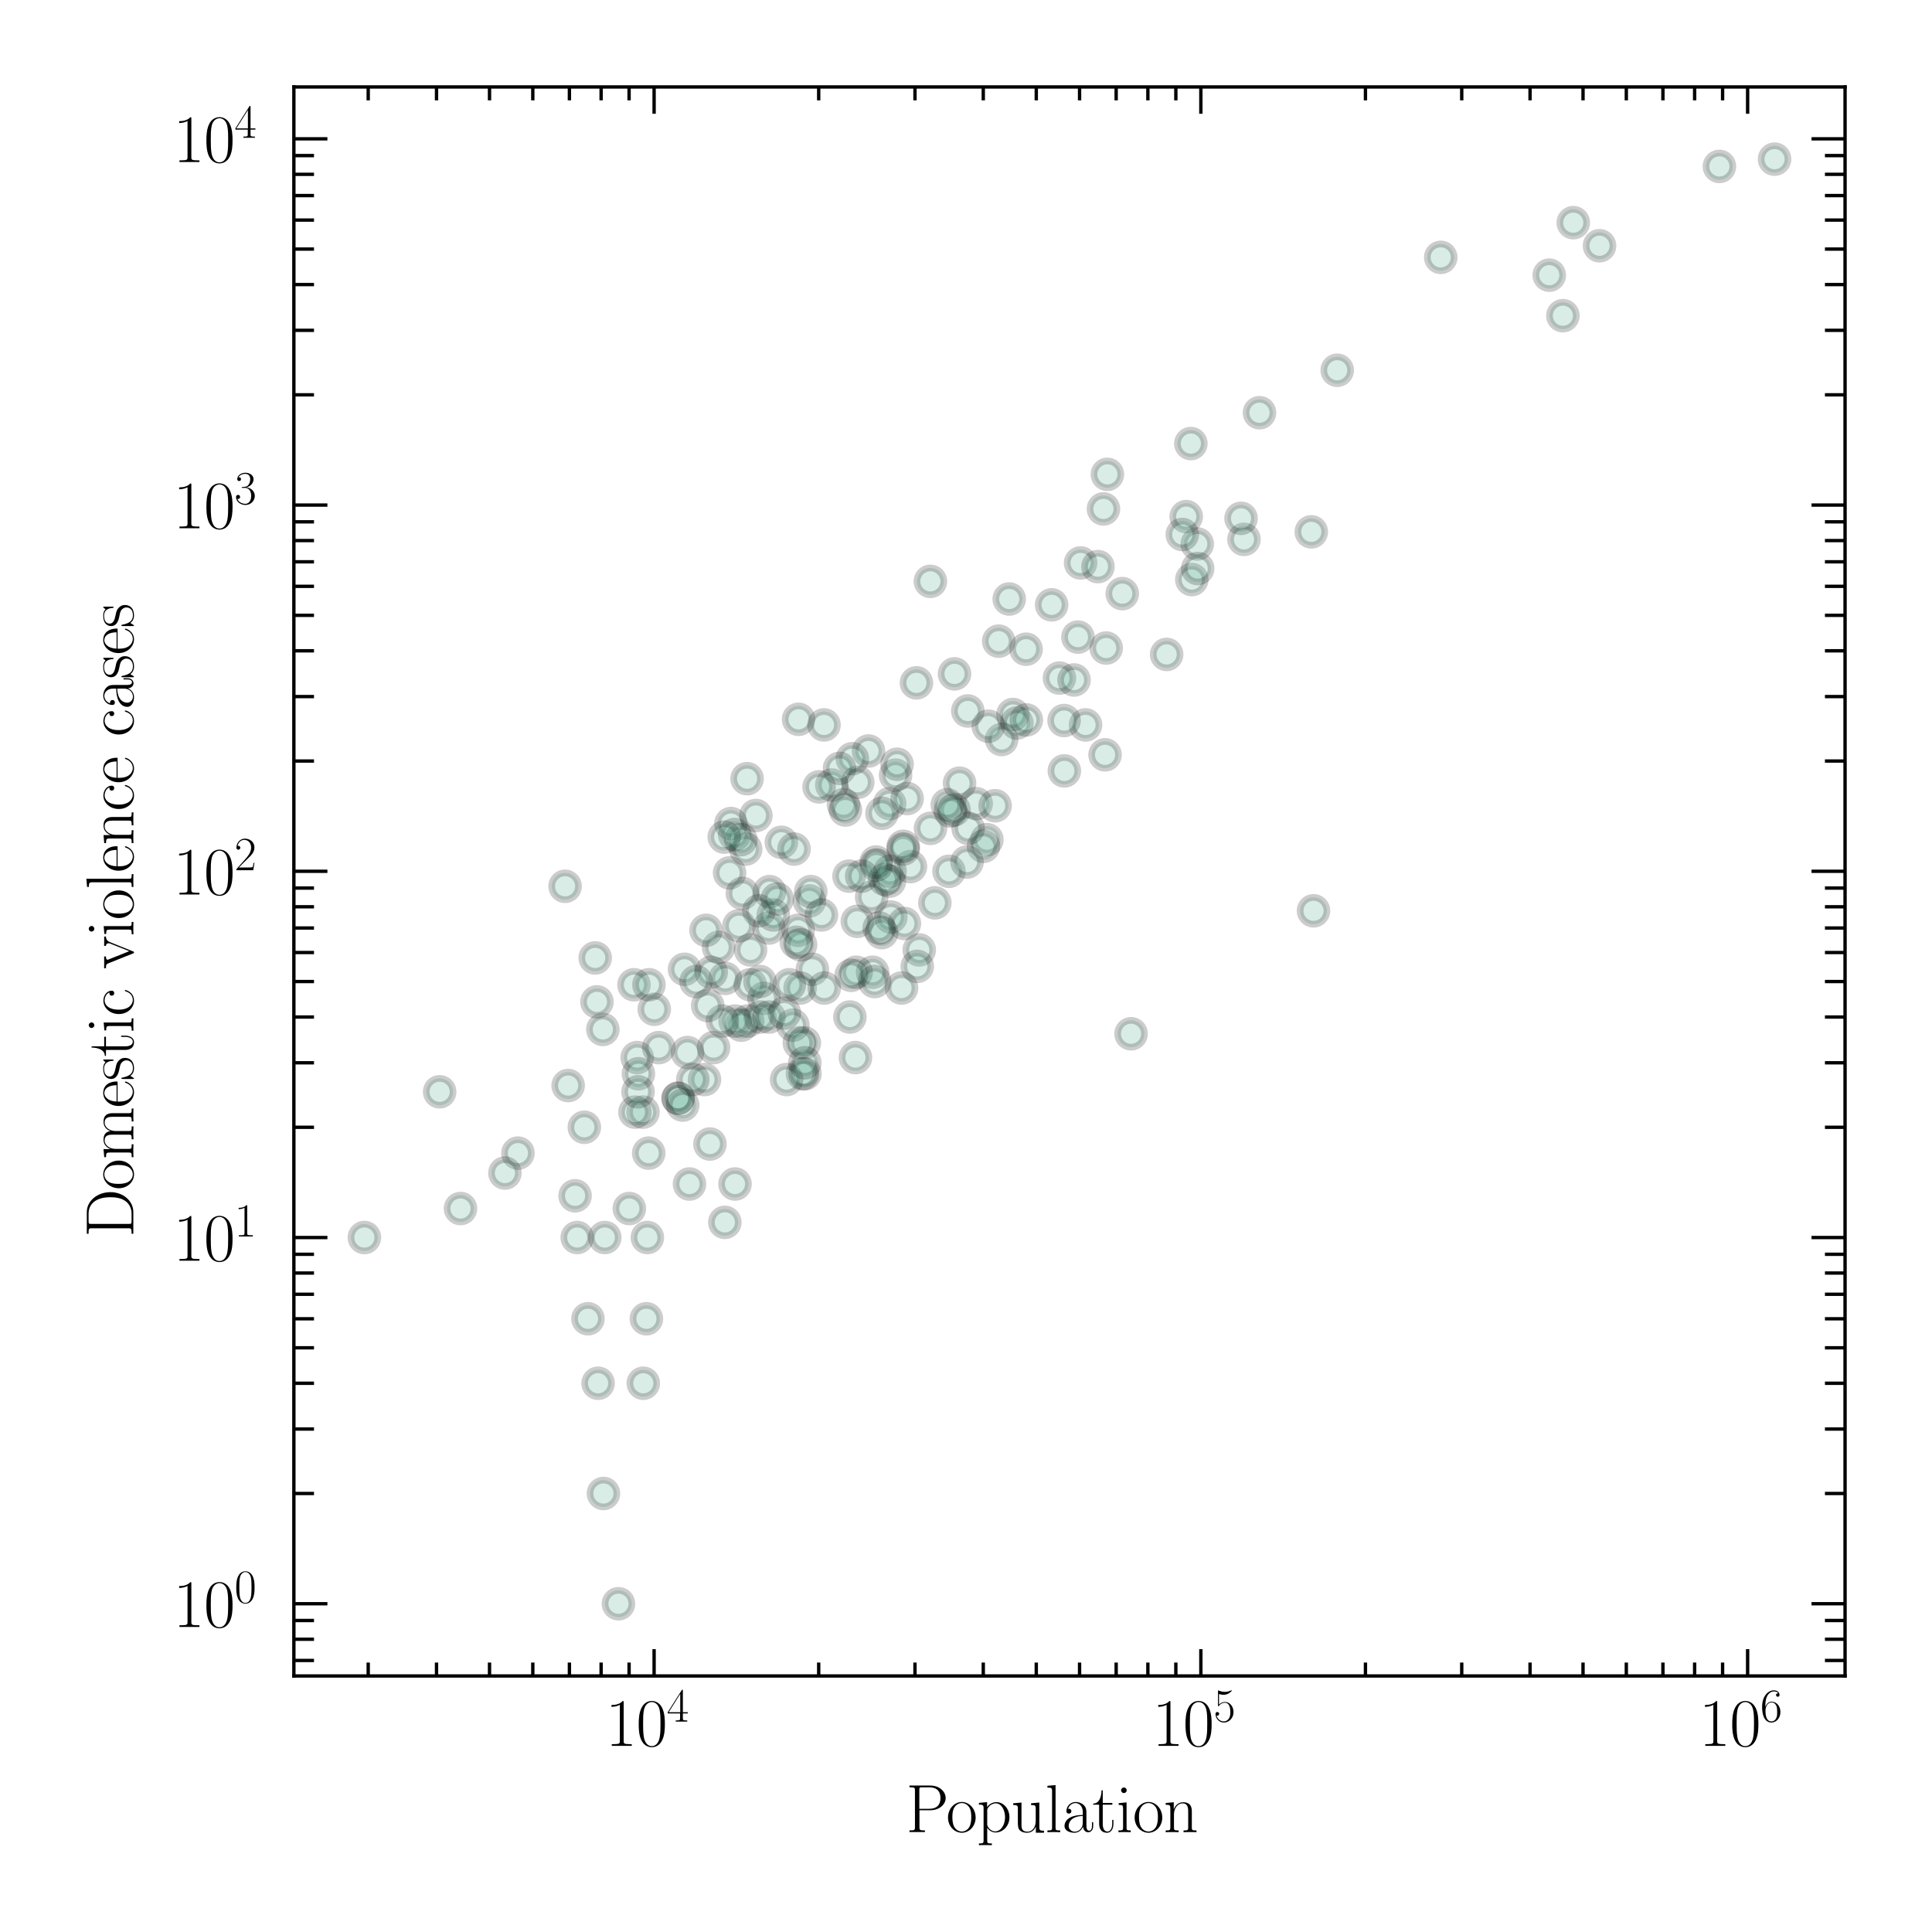 <?xml version="1.0" encoding="utf-8" standalone="no"?>
<!DOCTYPE svg PUBLIC "-//W3C//DTD SVG 1.1//EN"
  "http://www.w3.org/Graphics/SVG/1.1/DTD/svg11.dtd">
<svg xmlns:xlink="http://www.w3.org/1999/xlink" width="288pt" height="288pt" viewBox="0 0 288 288" xmlns="http://www.w3.org/2000/svg" version="1.1">
 <defs>
  <style type="text/css">*{stroke-linejoin: round; stroke-linecap: butt}</style>
 </defs>
 <g id="figure_1">
  <g id="patch_1">
   <path d="M 0 288 
L 288 288 
L 288 0 
L 0 0 
z
" style="fill: #ffffff"/>
  </g>
  <g id="axes_1">
   <g id="patch_2">
    <path d="M 43.807 249.836 
L 275.04 249.836 
L 275.04 12.96 
L 43.807 12.96 
z
" style="fill: #ffffff"/>
   </g>
   <g id="PathCollection_1">
    <defs>
     <path id="mef64a88ceb" d="M 0 2 
C 0.53 2 1.039 1.789 1.414 1.414 
C 1.789 1.039 2 0.53 2 0 
C 2 -0.53 1.789 -1.039 1.414 -1.414 
C 1.039 -1.789 0.53 -2 0 -2 
C -0.53 -2 -1.039 -1.789 -1.414 -1.414 
C -1.789 -1.039 -2 -0.53 -2 0 
C -2 0.53 -1.789 1.039 -1.414 1.414 
C -1.039 1.789 -0.53 2 0 2 
z
" style="stroke: #000000; stroke-opacity: 0.2"/>
    </defs>
    <g clip-path="url(#p7172a248e3)">
     <use xlink:href="#mef64a88ceb" x="230.946" y="41.017" style="fill: #48a185; fill-opacity: 0.2; stroke: #000000; stroke-opacity: 0.2"/>
     <use xlink:href="#mef64a88ceb" x="145.513" y="119.8" style="fill: #48a185; fill-opacity: 0.2; stroke: #000000; stroke-opacity: 0.2"/>
     <use xlink:href="#mef64a88ceb" x="118.982" y="138.68" style="fill: #48a185; fill-opacity: 0.2; stroke: #000000; stroke-opacity: 0.2"/>
     <use xlink:href="#mef64a88ceb" x="111.457" y="152.207" style="fill: #48a185; fill-opacity: 0.2; stroke: #000000; stroke-opacity: 0.2"/>
     <use xlink:href="#mef64a88ceb" x="177.658" y="86.395" style="fill: #48a185; fill-opacity: 0.2; stroke: #000000; stroke-opacity: 0.2"/>
     <use xlink:href="#mef64a88ceb" x="108.108" y="145.847" style="fill: #48a185; fill-opacity: 0.2; stroke: #000000; stroke-opacity: 0.2"/>
     <use xlink:href="#mef64a88ceb" x="148.872" y="95.577" style="fill: #48a185; fill-opacity: 0.2; stroke: #000000; stroke-opacity: 0.2"/>
     <use xlink:href="#mef64a88ceb" x="158.662" y="114.915" style="fill: #48a185; fill-opacity: 0.2; stroke: #000000; stroke-opacity: 0.2"/>
     <use xlink:href="#mef64a88ceb" x="114.615" y="138.339" style="fill: #48a185; fill-opacity: 0.2; stroke: #000000; stroke-opacity: 0.2"/>
     <use xlink:href="#mef64a88ceb" x="108.757" y="130.121" style="fill: #48a185; fill-opacity: 0.2; stroke: #000000; stroke-opacity: 0.2"/>
     <use xlink:href="#mef64a88ceb" x="178.472" y="81.089" style="fill: #48a185; fill-opacity: 0.2; stroke: #000000; stroke-opacity: 0.2"/>
     <use xlink:href="#mef64a88ceb" x="113.889" y="148.815" style="fill: #48a185; fill-opacity: 0.2; stroke: #000000; stroke-opacity: 0.2"/>
     <use xlink:href="#mef64a88ceb" x="114.722" y="132.913" style="fill: #48a185; fill-opacity: 0.2; stroke: #000000; stroke-opacity: 0.2"/>
     <use xlink:href="#mef64a88ceb" x="130.074" y="144.935" style="fill: #48a185; fill-opacity: 0.2; stroke: #000000; stroke-opacity: 0.2"/>
     <use xlink:href="#mef64a88ceb" x="161.081" y="83.916" style="fill: #48a185; fill-opacity: 0.2; stroke: #000000; stroke-opacity: 0.2"/>
     <use xlink:href="#mef64a88ceb" x="132.622" y="119.8" style="fill: #48a185; fill-opacity: 0.2; stroke: #000000; stroke-opacity: 0.2"/>
     <use xlink:href="#mef64a88ceb" x="121.098" y="144.492" style="fill: #48a185; fill-opacity: 0.2; stroke: #000000; stroke-opacity: 0.2"/>
     <use xlink:href="#mef64a88ceb" x="111.155" y="126.569" style="fill: #48a185; fill-opacity: 0.2; stroke: #000000; stroke-opacity: 0.2"/>
     <use xlink:href="#mef64a88ceb" x="176.828" y="77.01" style="fill: #48a185; fill-opacity: 0.2; stroke: #000000; stroke-opacity: 0.2"/>
     <use xlink:href="#mef64a88ceb" x="148.342" y="120.112" style="fill: #48a185; fill-opacity: 0.2; stroke: #000000; stroke-opacity: 0.2"/>
     <use xlink:href="#mef64a88ceb" x="135.227" y="119.037" style="fill: #48a185; fill-opacity: 0.2; stroke: #000000; stroke-opacity: 0.2"/>
     <use xlink:href="#mef64a88ceb" x="135.723" y="129.182" style="fill: #48a185; fill-opacity: 0.2; stroke: #000000; stroke-opacity: 0.2"/>
     <use xlink:href="#mef64a88ceb" x="127.798" y="137.344" style="fill: #48a185; fill-opacity: 0.2; stroke: #000000; stroke-opacity: 0.2"/>
     <use xlink:href="#mef64a88ceb" x="101.069" y="163.719" style="fill: #48a185; fill-opacity: 0.2; stroke: #000000; stroke-opacity: 0.2"/>
     <use xlink:href="#mef64a88ceb" x="147.118" y="125.168" style="fill: #48a185; fill-opacity: 0.2; stroke: #000000; stroke-opacity: 0.2"/>
     <use xlink:href="#mef64a88ceb" x="146.606" y="126.16" style="fill: #48a185; fill-opacity: 0.2; stroke: #000000; stroke-opacity: 0.2"/>
     <use xlink:href="#mef64a88ceb" x="137.031" y="141.602" style="fill: #48a185; fill-opacity: 0.2; stroke: #000000; stroke-opacity: 0.2"/>
     <use xlink:href="#mef64a88ceb" x="167.296" y="88.492" style="fill: #48a185; fill-opacity: 0.2; stroke: #000000; stroke-opacity: 0.2"/>
     <use xlink:href="#mef64a88ceb" x="142.214" y="120.748" style="fill: #48a185; fill-opacity: 0.2; stroke: #000000; stroke-opacity: 0.2"/>
     <use xlink:href="#mef64a88ceb" x="173.909" y="97.554" style="fill: #48a185; fill-opacity: 0.2; stroke: #000000; stroke-opacity: 0.2"/>
     <use xlink:href="#mef64a88ceb" x="264.529" y="23.727" style="fill: #48a185; fill-opacity: 0.2; stroke: #000000; stroke-opacity: 0.2"/>
     <use xlink:href="#mef64a88ceb" x="161.818" y="108.063" style="fill: #48a185; fill-opacity: 0.2; stroke: #000000; stroke-opacity: 0.2"/>
     <use xlink:href="#mef64a88ceb" x="126.695" y="151.607" style="fill: #48a185; fill-opacity: 0.2; stroke: #000000; stroke-opacity: 0.2"/>
     <use xlink:href="#mef64a88ceb" x="113.317" y="151.607" style="fill: #48a185; fill-opacity: 0.2; stroke: #000000; stroke-opacity: 0.2"/>
     <use xlink:href="#mef64a88ceb" x="157.928" y="101.077" style="fill: #48a185; fill-opacity: 0.2; stroke: #000000; stroke-opacity: 0.2"/>
     <use xlink:href="#mef64a88ceb" x="119.904" y="155.46" style="fill: #48a185; fill-opacity: 0.2; stroke: #000000; stroke-opacity: 0.2"/>
     <use xlink:href="#mef64a88ceb" x="133.502" y="115.554" style="fill: #48a185; fill-opacity: 0.2; stroke: #000000; stroke-opacity: 0.2"/>
     <use xlink:href="#mef64a88ceb" x="185.44" y="80.403" style="fill: #48a185; fill-opacity: 0.2; stroke: #000000; stroke-opacity: 0.2"/>
     <use xlink:href="#mef64a88ceb" x="120.657" y="134.3" style="fill: #48a185; fill-opacity: 0.2; stroke: #000000; stroke-opacity: 0.2"/>
     <use xlink:href="#mef64a88ceb" x="132.792" y="136.703" style="fill: #48a185; fill-opacity: 0.2; stroke: #000000; stroke-opacity: 0.2"/>
     <use xlink:href="#mef64a88ceb" x="77.209" y="171.895" style="fill: #48a185; fill-opacity: 0.2; stroke: #000000; stroke-opacity: 0.2"/>
     <use xlink:href="#mef64a88ceb" x="114.63" y="151.607" style="fill: #48a185; fill-opacity: 0.2; stroke: #000000; stroke-opacity: 0.2"/>
     <use xlink:href="#mef64a88ceb" x="127.629" y="144.935" style="fill: #48a185; fill-opacity: 0.2; stroke: #000000; stroke-opacity: 0.2"/>
     <use xlink:href="#mef64a88ceb" x="152.955" y="96.778" style="fill: #48a185; fill-opacity: 0.2; stroke: #000000; stroke-opacity: 0.2"/>
     <use xlink:href="#mef64a88ceb" x="130.595" y="128.501" style="fill: #48a185; fill-opacity: 0.2; stroke: #000000; stroke-opacity: 0.2"/>
     <use xlink:href="#mef64a88ceb" x="138.707" y="123.48" style="fill: #48a185; fill-opacity: 0.2; stroke: #000000; stroke-opacity: 0.2"/>
     <use xlink:href="#mef64a88ceb" x="176.243" y="79.679" style="fill: #48a185; fill-opacity: 0.2; stroke: #000000; stroke-opacity: 0.2"/>
     <use xlink:href="#mef64a88ceb" x="105.827" y="170.539" style="fill: #48a185; fill-opacity: 0.2; stroke: #000000; stroke-opacity: 0.2"/>
     <use xlink:href="#mef64a88ceb" x="134.817" y="137.671" style="fill: #48a185; fill-opacity: 0.2; stroke: #000000; stroke-opacity: 0.2"/>
     <use xlink:href="#mef64a88ceb" x="238.439" y="36.633" style="fill: #48a185; fill-opacity: 0.2; stroke: #000000; stroke-opacity: 0.2"/>
     <use xlink:href="#mef64a88ceb" x="102.781" y="176.498" style="fill: #48a185; fill-opacity: 0.2; stroke: #000000; stroke-opacity: 0.2"/>
     <use xlink:href="#mef64a88ceb" x="106.016" y="144.935" style="fill: #48a185; fill-opacity: 0.2; stroke: #000000; stroke-opacity: 0.2"/>
     <use xlink:href="#mef64a88ceb" x="95.85" y="165.782" style="fill: #48a185; fill-opacity: 0.2; stroke: #000000; stroke-opacity: 0.2"/>
     <use xlink:href="#mef64a88ceb" x="256.308" y="24.807" style="fill: #48a185; fill-opacity: 0.2; stroke: #000000; stroke-opacity: 0.2"/>
     <use xlink:href="#mef64a88ceb" x="119.999" y="160.064" style="fill: #48a185; fill-opacity: 0.2; stroke: #000000; stroke-opacity: 0.2"/>
     <use xlink:href="#mef64a88ceb" x="93.812" y="180.153" style="fill: #48a185; fill-opacity: 0.2; stroke: #000000; stroke-opacity: 0.2"/>
     <use xlink:href="#mef64a88ceb" x="85.725" y="178.255" style="fill: #48a185; fill-opacity: 0.2; stroke: #000000; stroke-opacity: 0.2"/>
     <use xlink:href="#mef64a88ceb" x="164.897" y="96.603" style="fill: #48a185; fill-opacity: 0.2; stroke: #000000; stroke-opacity: 0.2"/>
     <use xlink:href="#mef64a88ceb" x="89.863" y="153.456" style="fill: #48a185; fill-opacity: 0.2; stroke: #000000; stroke-opacity: 0.2"/>
     <use xlink:href="#mef64a88ceb" x="110.499" y="152.823" style="fill: #48a185; fill-opacity: 0.2; stroke: #000000; stroke-opacity: 0.2"/>
     <use xlink:href="#mef64a88ceb" x="125.738" y="119.955" style="fill: #48a185; fill-opacity: 0.2; stroke: #000000; stroke-opacity: 0.2"/>
     <use xlink:href="#mef64a88ceb" x="84.238" y="132.118" style="fill: #48a185; fill-opacity: 0.2; stroke: #000000; stroke-opacity: 0.2"/>
     <use xlink:href="#mef64a88ceb" x="107.118" y="141.216" style="fill: #48a185; fill-opacity: 0.2; stroke: #000000; stroke-opacity: 0.2"/>
     <use xlink:href="#mef64a88ceb" x="111.886" y="141.602" style="fill: #48a185; fill-opacity: 0.2; stroke: #000000; stroke-opacity: 0.2"/>
     <use xlink:href="#mef64a88ceb" x="108.96" y="122.767" style="fill: #48a185; fill-opacity: 0.2; stroke: #000000; stroke-opacity: 0.2"/>
     <use xlink:href="#mef64a88ceb" x="165.077" y="70.711" style="fill: #48a185; fill-opacity: 0.2; stroke: #000000; stroke-opacity: 0.2"/>
     <use xlink:href="#mef64a88ceb" x="88.987" y="149.347" style="fill: #48a185; fill-opacity: 0.2; stroke: #000000; stroke-opacity: 0.2"/>
     <use xlink:href="#mef64a88ceb" x="86.045" y="184.476" style="fill: #48a185; fill-opacity: 0.2; stroke: #000000; stroke-opacity: 0.2"/>
     <use xlink:href="#mef64a88ceb" x="131.43" y="139.026" style="fill: #48a185; fill-opacity: 0.2; stroke: #000000; stroke-opacity: 0.2"/>
     <use xlink:href="#mef64a88ceb" x="96.501" y="184.476" style="fill: #48a185; fill-opacity: 0.2; stroke: #000000; stroke-opacity: 0.2"/>
     <use xlink:href="#mef64a88ceb" x="150.999" y="106.509" style="fill: #48a185; fill-opacity: 0.2; stroke: #000000; stroke-opacity: 0.2"/>
     <use xlink:href="#mef64a88ceb" x="108.05" y="182.216" style="fill: #48a185; fill-opacity: 0.2; stroke: #000000; stroke-opacity: 0.2"/>
     <use xlink:href="#mef64a88ceb" x="149.314" y="110.238" style="fill: #48a185; fill-opacity: 0.2; stroke: #000000; stroke-opacity: 0.2"/>
     <use xlink:href="#mef64a88ceb" x="119.62" y="160.064" style="fill: #48a185; fill-opacity: 0.2; stroke: #000000; stroke-opacity: 0.2"/>
     <use xlink:href="#mef64a88ceb" x="89.157" y="206.2" style="fill: #48a185; fill-opacity: 0.2; stroke: #000000; stroke-opacity: 0.2"/>
     <use xlink:href="#mef64a88ceb" x="127.521" y="157.651" style="fill: #48a185; fill-opacity: 0.2; stroke: #000000; stroke-opacity: 0.2"/>
     <use xlink:href="#mef64a88ceb" x="75.266" y="174.862" style="fill: #48a185; fill-opacity: 0.2; stroke: #000000; stroke-opacity: 0.2"/>
     <use xlink:href="#mef64a88ceb" x="90.156" y="184.476" style="fill: #48a185; fill-opacity: 0.2; stroke: #000000; stroke-opacity: 0.2"/>
     <use xlink:href="#mef64a88ceb" x="87.105" y="168.041" style="fill: #48a185; fill-opacity: 0.2; stroke: #000000; stroke-opacity: 0.2"/>
     <use xlink:href="#mef64a88ceb" x="115.27" y="136.389" style="fill: #48a185; fill-opacity: 0.2; stroke: #000000; stroke-opacity: 0.2"/>
     <use xlink:href="#mef64a88ceb" x="127.864" y="116.614" style="fill: #48a185; fill-opacity: 0.2; stroke: #000000; stroke-opacity: 0.2"/>
     <use xlink:href="#mef64a88ceb" x="89.955" y="222.634" style="fill: #48a185; fill-opacity: 0.2; stroke: #000000; stroke-opacity: 0.2"/>
     <use xlink:href="#mef64a88ceb" x="142.29" y="100.453" style="fill: #48a185; fill-opacity: 0.2; stroke: #000000; stroke-opacity: 0.2"/>
     <use xlink:href="#mef64a88ceb" x="110.668" y="133.184" style="fill: #48a185; fill-opacity: 0.2; stroke: #000000; stroke-opacity: 0.2"/>
     <use xlink:href="#mef64a88ceb" x="129.468" y="111.955" style="fill: #48a185; fill-opacity: 0.2; stroke: #000000; stroke-opacity: 0.2"/>
     <use xlink:href="#mef64a88ceb" x="109.514" y="124.403" style="fill: #48a185; fill-opacity: 0.2; stroke: #000000; stroke-opacity: 0.2"/>
     <use xlink:href="#mef64a88ceb" x="119.042" y="107.228" style="fill: #48a185; fill-opacity: 0.2; stroke: #000000; stroke-opacity: 0.2"/>
     <use xlink:href="#mef64a88ceb" x="133.729" y="113.927" style="fill: #48a185; fill-opacity: 0.2; stroke: #000000; stroke-opacity: 0.2"/>
     <use xlink:href="#mef64a88ceb" x="112.681" y="121.569" style="fill: #48a185; fill-opacity: 0.2; stroke: #000000; stroke-opacity: 0.2"/>
     <use xlink:href="#mef64a88ceb" x="94.504" y="146.796" style="fill: #48a185; fill-opacity: 0.2; stroke: #000000; stroke-opacity: 0.2"/>
     <use xlink:href="#mef64a88ceb" x="106.368" y="156.168" style="fill: #48a185; fill-opacity: 0.2; stroke: #000000; stroke-opacity: 0.2"/>
     <use xlink:href="#mef64a88ceb" x="118.191" y="152.823" style="fill: #48a185; fill-opacity: 0.2; stroke: #000000; stroke-opacity: 0.2"/>
     <use xlink:href="#mef64a88ceb" x="178.535" y="84.749" style="fill: #48a185; fill-opacity: 0.2; stroke: #000000; stroke-opacity: 0.2"/>
     <use xlink:href="#mef64a88ceb" x="113.133" y="135.773" style="fill: #48a185; fill-opacity: 0.2; stroke: #000000; stroke-opacity: 0.2"/>
     <use xlink:href="#mef64a88ceb" x="123.995" y="117.024" style="fill: #48a185; fill-opacity: 0.2; stroke: #000000; stroke-opacity: 0.2"/>
     <use xlink:href="#mef64a88ceb" x="102.041" y="144.492" style="fill: #48a185; fill-opacity: 0.2; stroke: #000000; stroke-opacity: 0.2"/>
     <use xlink:href="#mef64a88ceb" x="119.155" y="155.46" style="fill: #48a185; fill-opacity: 0.2; stroke: #000000; stroke-opacity: 0.2"/>
     <use xlink:href="#mef64a88ceb" x="144.321" y="123.48" style="fill: #48a185; fill-opacity: 0.2; stroke: #000000; stroke-opacity: 0.2"/>
     <use xlink:href="#mef64a88ceb" x="136.733" y="144.057" style="fill: #48a185; fill-opacity: 0.2; stroke: #000000; stroke-opacity: 0.2"/>
     <use xlink:href="#mef64a88ceb" x="132.672" y="129.882" style="fill: #48a185; fill-opacity: 0.2; stroke: #000000; stroke-opacity: 0.2"/>
     <use xlink:href="#mef64a88ceb" x="141.686" y="120.91" style="fill: #48a185; fill-opacity: 0.2; stroke: #000000; stroke-opacity: 0.2"/>
     <use xlink:href="#mef64a88ceb" x="134.64" y="126.569" style="fill: #48a185; fill-opacity: 0.2; stroke: #000000; stroke-opacity: 0.2"/>
     <use xlink:href="#mef64a88ceb" x="141.463" y="129.882" style="fill: #48a185; fill-opacity: 0.2; stroke: #000000; stroke-opacity: 0.2"/>
     <use xlink:href="#mef64a88ceb" x="105.245" y="138.68" style="fill: #48a185; fill-opacity: 0.2; stroke: #000000; stroke-opacity: 0.2"/>
     <use xlink:href="#mef64a88ceb" x="65.538" y="162.751" style="fill: #48a185; fill-opacity: 0.2; stroke: #000000; stroke-opacity: 0.2"/>
     <use xlink:href="#mef64a88ceb" x="111.832" y="146.796" style="fill: #48a185; fill-opacity: 0.2; stroke: #000000; stroke-opacity: 0.2"/>
     <use xlink:href="#mef64a88ceb" x="144.156" y="128.501" style="fill: #48a185; fill-opacity: 0.2; stroke: #000000; stroke-opacity: 0.2"/>
     <use xlink:href="#mef64a88ceb" x="94.986" y="157.651" style="fill: #48a185; fill-opacity: 0.2; stroke: #000000; stroke-opacity: 0.2"/>
     <use xlink:href="#mef64a88ceb" x="115.87" y="134.016" style="fill: #48a185; fill-opacity: 0.2; stroke: #000000; stroke-opacity: 0.2"/>
     <use xlink:href="#mef64a88ceb" x="119.276" y="147.284" style="fill: #48a185; fill-opacity: 0.2; stroke: #000000; stroke-opacity: 0.2"/>
     <use xlink:href="#mef64a88ceb" x="110.433" y="125.168" style="fill: #48a185; fill-opacity: 0.2; stroke: #000000; stroke-opacity: 0.2"/>
     <use xlink:href="#mef64a88ceb" x="127.05" y="113.095" style="fill: #48a185; fill-opacity: 0.2; stroke: #000000; stroke-opacity: 0.2"/>
     <use xlink:href="#mef64a88ceb" x="119.341" y="140.837" style="fill: #48a185; fill-opacity: 0.2; stroke: #000000; stroke-opacity: 0.2"/>
     <use xlink:href="#mef64a88ceb" x="109.575" y="152.207" style="fill: #48a185; fill-opacity: 0.2; stroke: #000000; stroke-opacity: 0.2"/>
     <use xlink:href="#mef64a88ceb" x="232.978" y="47.061" style="fill: #48a185; fill-opacity: 0.2; stroke: #000000; stroke-opacity: 0.2"/>
     <use xlink:href="#mef64a88ceb" x="160.106" y="101.361" style="fill: #48a185; fill-opacity: 0.2; stroke: #000000; stroke-opacity: 0.2"/>
     <use xlink:href="#mef64a88ceb" x="122.875" y="147.284" style="fill: #48a185; fill-opacity: 0.2; stroke: #000000; stroke-opacity: 0.2"/>
     <use xlink:href="#mef64a88ceb" x="131.476" y="121.237" style="fill: #48a185; fill-opacity: 0.2; stroke: #000000; stroke-opacity: 0.2"/>
     <use xlink:href="#mef64a88ceb" x="126.879" y="145.387" style="fill: #48a185; fill-opacity: 0.2; stroke: #000000; stroke-opacity: 0.2"/>
     <use xlink:href="#mef64a88ceb" x="122.832" y="108.063" style="fill: #48a185; fill-opacity: 0.2; stroke: #000000; stroke-opacity: 0.2"/>
     <use xlink:href="#mef64a88ceb" x="177.52" y="66.123" style="fill: #48a185; fill-opacity: 0.2; stroke: #000000; stroke-opacity: 0.2"/>
     <use xlink:href="#mef64a88ceb" x="134.638" y="126.16" style="fill: #48a185; fill-opacity: 0.2; stroke: #000000; stroke-opacity: 0.2"/>
     <use xlink:href="#mef64a88ceb" x="103.764" y="146.317" style="fill: #48a185; fill-opacity: 0.2; stroke: #000000; stroke-opacity: 0.2"/>
     <use xlink:href="#mef64a88ceb" x="84.693" y="161.821" style="fill: #48a185; fill-opacity: 0.2; stroke: #000000; stroke-opacity: 0.2"/>
     <use xlink:href="#mef64a88ceb" x="147.322" y="108.253" style="fill: #48a185; fill-opacity: 0.2; stroke: #000000; stroke-opacity: 0.2"/>
     <use xlink:href="#mef64a88ceb" x="117.661" y="146.796" style="fill: #48a185; fill-opacity: 0.2; stroke: #000000; stroke-opacity: 0.2"/>
     <use xlink:href="#mef64a88ceb" x="54.318" y="184.476" style="fill: #48a185; fill-opacity: 0.2; stroke: #000000; stroke-opacity: 0.2"/>
     <use xlink:href="#mef64a88ceb" x="98.2" y="156.168" style="fill: #48a185; fill-opacity: 0.2; stroke: #000000; stroke-opacity: 0.2"/>
     <use xlink:href="#mef64a88ceb" x="129.934" y="133.736" style="fill: #48a185; fill-opacity: 0.2; stroke: #000000; stroke-opacity: 0.2"/>
     <use xlink:href="#mef64a88ceb" x="199.336" y="55.194" style="fill: #48a185; fill-opacity: 0.2; stroke: #000000; stroke-opacity: 0.2"/>
     <use xlink:href="#mef64a88ceb" x="132.585" y="131.349" style="fill: #48a185; fill-opacity: 0.2; stroke: #000000; stroke-opacity: 0.2"/>
     <use xlink:href="#mef64a88ceb" x="143.039" y="116.75" style="fill: #48a185; fill-opacity: 0.2; stroke: #000000; stroke-opacity: 0.2"/>
     <use xlink:href="#mef64a88ceb" x="151.583" y="107.781" style="fill: #48a185; fill-opacity: 0.2; stroke: #000000; stroke-opacity: 0.2"/>
     <use xlink:href="#mef64a88ceb" x="195.804" y="135.773" style="fill: #48a185; fill-opacity: 0.2; stroke: #000000; stroke-opacity: 0.2"/>
     <use xlink:href="#mef64a88ceb" x="195.475" y="79.282" style="fill: #48a185; fill-opacity: 0.2; stroke: #000000; stroke-opacity: 0.2"/>
     <use xlink:href="#mef64a88ceb" x="168.604" y="154.105" style="fill: #48a185; fill-opacity: 0.2; stroke: #000000; stroke-opacity: 0.2"/>
     <use xlink:href="#mef64a88ceb" x="87.647" y="196.587" style="fill: #48a185; fill-opacity: 0.2; stroke: #000000; stroke-opacity: 0.2"/>
     <use xlink:href="#mef64a88ceb" x="110.152" y="138.003" style="fill: #48a185; fill-opacity: 0.2; stroke: #000000; stroke-opacity: 0.2"/>
     <use xlink:href="#mef64a88ceb" x="134.388" y="147.284" style="fill: #48a185; fill-opacity: 0.2; stroke: #000000; stroke-opacity: 0.2"/>
     <use xlink:href="#mef64a88ceb" x="94.65" y="165.782" style="fill: #48a185; fill-opacity: 0.2; stroke: #000000; stroke-opacity: 0.2"/>
     <use xlink:href="#mef64a88ceb" x="118.718" y="140.464" style="fill: #48a185; fill-opacity: 0.2; stroke: #000000; stroke-opacity: 0.2"/>
     <use xlink:href="#mef64a88ceb" x="96.358" y="196.587" style="fill: #48a185; fill-opacity: 0.2; stroke: #000000; stroke-opacity: 0.2"/>
     <use xlink:href="#mef64a88ceb" x="116.924" y="151.022" style="fill: #48a185; fill-opacity: 0.2; stroke: #000000; stroke-opacity: 0.2"/>
     <use xlink:href="#mef64a88ceb" x="120.862" y="132.913" style="fill: #48a185; fill-opacity: 0.2; stroke: #000000; stroke-opacity: 0.2"/>
     <use xlink:href="#mef64a88ceb" x="130.379" y="146.317" style="fill: #48a185; fill-opacity: 0.2; stroke: #000000; stroke-opacity: 0.2"/>
     <use xlink:href="#mef64a88ceb" x="117.254" y="160.926" style="fill: #48a185; fill-opacity: 0.2; stroke: #000000; stroke-opacity: 0.2"/>
     <use xlink:href="#mef64a88ceb" x="101.107" y="163.719" style="fill: #48a185; fill-opacity: 0.2; stroke: #000000; stroke-opacity: 0.2"/>
     <use xlink:href="#mef64a88ceb" x="141.211" y="119.955" style="fill: #48a185; fill-opacity: 0.2; stroke: #000000; stroke-opacity: 0.2"/>
     <use xlink:href="#mef64a88ceb" x="158.619" y="107.411" style="fill: #48a185; fill-opacity: 0.2; stroke: #000000; stroke-opacity: 0.2"/>
     <use xlink:href="#mef64a88ceb" x="131.894" y="131.099" style="fill: #48a185; fill-opacity: 0.2; stroke: #000000; stroke-opacity: 0.2"/>
     <use xlink:href="#mef64a88ceb" x="95.895" y="206.2" style="fill: #48a185; fill-opacity: 0.2; stroke: #000000; stroke-opacity: 0.2"/>
     <use xlink:href="#mef64a88ceb" x="109.567" y="176.498" style="fill: #48a185; fill-opacity: 0.2; stroke: #000000; stroke-opacity: 0.2"/>
     <use xlink:href="#mef64a88ceb" x="95.165" y="160.064" style="fill: #48a185; fill-opacity: 0.2; stroke: #000000; stroke-opacity: 0.2"/>
     <use xlink:href="#mef64a88ceb" x="119.973" y="158.428" style="fill: #48a185; fill-opacity: 0.2; stroke: #000000; stroke-opacity: 0.2"/>
     <use xlink:href="#mef64a88ceb" x="101.766" y="164.728" style="fill: #48a185; fill-opacity: 0.2; stroke: #000000; stroke-opacity: 0.2"/>
     <use xlink:href="#mef64a88ceb" x="126.559" y="130.605" style="fill: #48a185; fill-opacity: 0.2; stroke: #000000; stroke-opacity: 0.2"/>
     <use xlink:href="#mef64a88ceb" x="95.108" y="162.751" style="fill: #48a185; fill-opacity: 0.2; stroke: #000000; stroke-opacity: 0.2"/>
     <use xlink:href="#mef64a88ceb" x="131.06" y="138.339" style="fill: #48a185; fill-opacity: 0.2; stroke: #000000; stroke-opacity: 0.2"/>
     <use xlink:href="#mef64a88ceb" x="105.017" y="160.926" style="fill: #48a185; fill-opacity: 0.2; stroke: #000000; stroke-opacity: 0.2"/>
     <use xlink:href="#mef64a88ceb" x="92.192" y="239.069" style="fill: #48a185; fill-opacity: 0.2; stroke: #000000; stroke-opacity: 0.2"/>
     <use xlink:href="#mef64a88ceb" x="164.73" y="112.518" style="fill: #48a185; fill-opacity: 0.2; stroke: #000000; stroke-opacity: 0.2"/>
     <use xlink:href="#mef64a88ceb" x="144.269" y="105.984" style="fill: #48a185; fill-opacity: 0.2; stroke: #000000; stroke-opacity: 0.2"/>
     <use xlink:href="#mef64a88ceb" x="184.999" y="77.266" style="fill: #48a185; fill-opacity: 0.2; stroke: #000000; stroke-opacity: 0.2"/>
     <use xlink:href="#mef64a88ceb" x="163.671" y="84.468" style="fill: #48a185; fill-opacity: 0.2; stroke: #000000; stroke-opacity: 0.2"/>
     <use xlink:href="#mef64a88ceb" x="234.524" y="33.194" style="fill: #48a185; fill-opacity: 0.2; stroke: #000000; stroke-opacity: 0.2"/>
     <use xlink:href="#mef64a88ceb" x="160.688" y="94.971" style="fill: #48a185; fill-opacity: 0.2; stroke: #000000; stroke-opacity: 0.2"/>
     <use xlink:href="#mef64a88ceb" x="214.769" y="38.366" style="fill: #48a185; fill-opacity: 0.2; stroke: #000000; stroke-opacity: 0.2"/>
     <use xlink:href="#mef64a88ceb" x="97.531" y="150.45" style="fill: #48a185; fill-opacity: 0.2; stroke: #000000; stroke-opacity: 0.2"/>
     <use xlink:href="#mef64a88ceb" x="107.683" y="152.207" style="fill: #48a185; fill-opacity: 0.2; stroke: #000000; stroke-opacity: 0.2"/>
     <use xlink:href="#mef64a88ceb" x="88.725" y="142.798" style="fill: #48a185; fill-opacity: 0.2; stroke: #000000; stroke-opacity: 0.2"/>
     <use xlink:href="#mef64a88ceb" x="164.489" y="75.865" style="fill: #48a185; fill-opacity: 0.2; stroke: #000000; stroke-opacity: 0.2"/>
     <use xlink:href="#mef64a88ceb" x="116.477" y="125.56" style="fill: #48a185; fill-opacity: 0.2; stroke: #000000; stroke-opacity: 0.2"/>
     <use xlink:href="#mef64a88ceb" x="68.646" y="180.153" style="fill: #48a185; fill-opacity: 0.2; stroke: #000000; stroke-opacity: 0.2"/>
     <use xlink:href="#mef64a88ceb" x="96.74" y="146.796" style="fill: #48a185; fill-opacity: 0.2; stroke: #000000; stroke-opacity: 0.2"/>
     <use xlink:href="#mef64a88ceb" x="122.462" y="136.389" style="fill: #48a185; fill-opacity: 0.2; stroke: #000000; stroke-opacity: 0.2"/>
     <use xlink:href="#mef64a88ceb" x="113.287" y="146.317" style="fill: #48a185; fill-opacity: 0.2; stroke: #000000; stroke-opacity: 0.2"/>
     <use xlink:href="#mef64a88ceb" x="102.484" y="156.898" style="fill: #48a185; fill-opacity: 0.2; stroke: #000000; stroke-opacity: 0.2"/>
     <use xlink:href="#mef64a88ceb" x="125.142" y="114.54" style="fill: #48a185; fill-opacity: 0.2; stroke: #000000; stroke-opacity: 0.2"/>
     <use xlink:href="#mef64a88ceb" x="139.359" y="134.588" style="fill: #48a185; fill-opacity: 0.2; stroke: #000000; stroke-opacity: 0.2"/>
     <use xlink:href="#mef64a88ceb" x="126.027" y="120.748" style="fill: #48a185; fill-opacity: 0.2; stroke: #000000; stroke-opacity: 0.2"/>
     <use xlink:href="#mef64a88ceb" x="105.501" y="149.893" style="fill: #48a185; fill-opacity: 0.2; stroke: #000000; stroke-opacity: 0.2"/>
     <use xlink:href="#mef64a88ceb" x="150.443" y="89.292" style="fill: #48a185; fill-opacity: 0.2; stroke: #000000; stroke-opacity: 0.2"/>
     <use xlink:href="#mef64a88ceb" x="130.656" y="128.953" style="fill: #48a185; fill-opacity: 0.2; stroke: #000000; stroke-opacity: 0.2"/>
     <use xlink:href="#mef64a88ceb" x="107.963" y="124.782" style="fill: #48a185; fill-opacity: 0.2; stroke: #000000; stroke-opacity: 0.2"/>
     <use xlink:href="#mef64a88ceb" x="156.764" y="90.164" style="fill: #48a185; fill-opacity: 0.2; stroke: #000000; stroke-opacity: 0.2"/>
     <use xlink:href="#mef64a88ceb" x="152.995" y="107.319" style="fill: #48a185; fill-opacity: 0.2; stroke: #000000; stroke-opacity: 0.2"/>
     <use xlink:href="#mef64a88ceb" x="118.369" y="126.569" style="fill: #48a185; fill-opacity: 0.2; stroke: #000000; stroke-opacity: 0.2"/>
     <use xlink:href="#mef64a88ceb" x="136.614" y="101.792" style="fill: #48a185; fill-opacity: 0.2; stroke: #000000; stroke-opacity: 0.2"/>
     <use xlink:href="#mef64a88ceb" x="128.452" y="130.605" style="fill: #48a185; fill-opacity: 0.2; stroke: #000000; stroke-opacity: 0.2"/>
     <use xlink:href="#mef64a88ceb" x="138.691" y="86.662" style="fill: #48a185; fill-opacity: 0.2; stroke: #000000; stroke-opacity: 0.2"/>
     <use xlink:href="#mef64a88ceb" x="122.099" y="117.302" style="fill: #48a185; fill-opacity: 0.2; stroke: #000000; stroke-opacity: 0.2"/>
     <use xlink:href="#mef64a88ceb" x="111.366" y="116.078" style="fill: #48a185; fill-opacity: 0.2; stroke: #000000; stroke-opacity: 0.2"/>
     <use xlink:href="#mef64a88ceb" x="103.274" y="160.926" style="fill: #48a185; fill-opacity: 0.2; stroke: #000000; stroke-opacity: 0.2"/>
     <use xlink:href="#mef64a88ceb" x="96.704" y="171.895" style="fill: #48a185; fill-opacity: 0.2; stroke: #000000; stroke-opacity: 0.2"/>
     <use xlink:href="#mef64a88ceb" x="187.749" y="61.525" style="fill: #48a185; fill-opacity: 0.2; stroke: #000000; stroke-opacity: 0.2"/>
    </g>
   </g>
   <g id="matplotlib.axis_1">
    <g id="xtick_1">
     <g id="line2d_1">
      <defs>
       <path id="m6f272aa779" d="M 0 0 
L 0 -4 
" style="stroke: #000000; stroke-width: 0.5"/>
      </defs>
      <g>
       <use xlink:href="#m6f272aa779" x="97.506" y="249.836" style="stroke: #000000; stroke-width: 0.5"/>
      </g>
     </g>
     <g id="line2d_2">
      <defs>
       <path id="m272df76fab" d="M 0 0 
L 0 4 
" style="stroke: #000000; stroke-width: 0.5"/>
      </defs>
      <g>
       <use xlink:href="#m272df76fab" x="97.506" y="12.96" style="stroke: #000000; stroke-width: 0.5"/>
      </g>
     </g>
     <g id="text_1">
      <!-- $\mathdefault{10^{4}}$ -->
      <g transform="translate(90.258 260.251) scale(0.1 -0.1)">
       <defs>
        <path id="CMR17-31" d="M 1702 4058 
C 1702 4192 1696 4192 1606 4192 
C 1357 3916 979 3827 621 3827 
C 602 3827 570 3827 563 3808 
C 557 3795 557 3782 557 3648 
C 755 3648 1088 3686 1344 3839 
L 1344 461 
C 1344 236 1331 160 781 160 
L 589 160 
L 589 0 
C 896 0 1216 0 1523 0 
C 1830 0 2150 0 2458 0 
L 2458 160 
L 2266 160 
C 1715 160 1702 230 1702 458 
L 1702 4058 
z
" transform="scale(0.016)"/>
        <path id="CMR17-30" d="M 2688 2025 
C 2688 2416 2682 3080 2413 3591 
C 2176 4039 1798 4198 1466 4198 
C 1158 4198 768 4058 525 3597 
C 269 3118 243 2524 243 2025 
C 243 1661 250 1106 448 619 
C 723 -39 1216 -128 1466 -128 
C 1760 -128 2208 -7 2470 600 
C 2662 1042 2688 1559 2688 2025 
z
M 1466 -26 
C 1056 -26 813 325 723 812 
C 653 1188 653 1738 653 2096 
C 653 2588 653 2997 736 3387 
C 858 3929 1216 4096 1466 4096 
C 1728 4096 2067 3923 2189 3400 
C 2272 3036 2278 2607 2278 2096 
C 2278 1680 2278 1169 2202 792 
C 2067 95 1690 -26 1466 -26 
z
" transform="scale(0.016)"/>
        <path id="CMR17-34" d="M 2150 4122 
C 2150 4256 2144 4256 2029 4256 
L 128 1254 
L 128 1088 
L 1779 1088 
L 1779 457 
C 1779 224 1766 160 1318 160 
L 1197 160 
L 1197 0 
C 1402 0 1747 0 1965 0 
C 2182 0 2528 0 2733 0 
L 2733 160 
L 2611 160 
C 2163 160 2150 224 2150 457 
L 2150 1088 
L 2803 1088 
L 2803 1254 
L 2150 1254 
L 2150 4122 
z
M 1798 3703 
L 1798 1254 
L 256 1254 
L 1798 3703 
z
" transform="scale(0.016)"/>
       </defs>
       <use xlink:href="#CMR17-31" transform="scale(0.996)"/>
       <use xlink:href="#CMR17-30" transform="translate(45.69 0) scale(0.996)"/>
       <use xlink:href="#CMR17-34" transform="translate(91.381 36.154) scale(0.697)"/>
      </g>
     </g>
    </g>
    <g id="xtick_2">
     <g id="line2d_3">
      <g>
       <use xlink:href="#m6f272aa779" x="179.01" y="249.836" style="stroke: #000000; stroke-width: 0.5"/>
      </g>
     </g>
     <g id="line2d_4">
      <g>
       <use xlink:href="#m272df76fab" x="179.01" y="12.96" style="stroke: #000000; stroke-width: 0.5"/>
      </g>
     </g>
     <g id="text_2">
      <!-- $\mathdefault{10^{5}}$ -->
      <g transform="translate(171.763 260.251) scale(0.1 -0.1)">
       <defs>
        <path id="CMR17-35" d="M 730 3692 
C 794 3666 1056 3584 1325 3584 
C 1920 3584 2246 3911 2432 4100 
C 2432 4157 2432 4192 2394 4192 
C 2387 4192 2374 4192 2323 4163 
C 2099 4058 1837 3973 1517 3973 
C 1325 3973 1037 3999 723 4139 
C 653 4171 640 4171 634 4171 
C 602 4171 595 4164 595 4037 
L 595 2203 
C 595 2089 595 2057 659 2057 
C 691 2057 704 2070 736 2114 
C 941 2401 1222 2522 1542 2522 
C 1766 2522 2246 2382 2246 1289 
C 2246 1085 2246 715 2054 421 
C 1894 159 1645 25 1370 25 
C 947 25 518 320 403 814 
C 429 807 480 795 506 795 
C 589 795 749 840 749 1038 
C 749 1210 627 1280 506 1280 
C 358 1280 262 1190 262 1011 
C 262 454 704 -128 1382 -128 
C 2042 -128 2669 440 2669 1264 
C 2669 2030 2170 2624 1549 2624 
C 1222 2624 947 2503 730 2274 
L 730 3692 
z
" transform="scale(0.016)"/>
       </defs>
       <use xlink:href="#CMR17-31" transform="scale(0.996)"/>
       <use xlink:href="#CMR17-30" transform="translate(45.69 0) scale(0.996)"/>
       <use xlink:href="#CMR17-35" transform="translate(91.381 36.154) scale(0.697)"/>
      </g>
     </g>
    </g>
    <g id="xtick_3">
     <g id="line2d_5">
      <g>
       <use xlink:href="#m6f272aa779" x="260.515" y="249.836" style="stroke: #000000; stroke-width: 0.5"/>
      </g>
     </g>
     <g id="line2d_6">
      <g>
       <use xlink:href="#m272df76fab" x="260.515" y="12.96" style="stroke: #000000; stroke-width: 0.5"/>
      </g>
     </g>
     <g id="text_3">
      <!-- $\mathdefault{10^{6}}$ -->
      <g transform="translate(253.267 260.251) scale(0.1 -0.1)">
       <defs>
        <path id="CMR17-36" d="M 678 2176 
C 678 3690 1395 4032 1811 4032 
C 1946 4032 2272 4009 2400 3776 
C 2298 3776 2106 3776 2106 3553 
C 2106 3381 2246 3323 2336 3323 
C 2394 3323 2566 3348 2566 3560 
C 2566 3954 2246 4179 1805 4179 
C 1043 4179 243 3390 243 1984 
C 243 253 966 -128 1478 -128 
C 2099 -128 2688 427 2688 1283 
C 2688 2081 2170 2662 1517 2662 
C 1126 2662 838 2407 678 1960 
L 678 2176 
z
M 1478 25 
C 691 25 691 1200 691 1436 
C 691 1896 909 2560 1504 2560 
C 1613 2560 1926 2560 2138 2120 
C 2253 1870 2253 1609 2253 1289 
C 2253 944 2253 690 2118 434 
C 1978 171 1773 25 1478 25 
z
" transform="scale(0.016)"/>
       </defs>
       <use xlink:href="#CMR17-31" transform="scale(0.996)"/>
       <use xlink:href="#CMR17-30" transform="translate(45.69 0) scale(0.996)"/>
       <use xlink:href="#CMR17-36" transform="translate(91.381 36.154) scale(0.697)"/>
      </g>
     </g>
    </g>
    <g id="xtick_4">
     <g id="line2d_7">
      <defs>
       <path id="m2c1863befd" d="M 0 0 
L 0 -2 
" style="stroke: #000000; stroke-width: 0.5"/>
      </defs>
      <g>
       <use xlink:href="#m2c1863befd" x="54.889" y="249.836" style="stroke: #000000; stroke-width: 0.5"/>
      </g>
     </g>
     <g id="line2d_8">
      <defs>
       <path id="m64d026a4d4" d="M 0 0 
L 0 2 
" style="stroke: #000000; stroke-width: 0.5"/>
      </defs>
      <g>
       <use xlink:href="#m64d026a4d4" x="54.889" y="12.96" style="stroke: #000000; stroke-width: 0.5"/>
      </g>
     </g>
    </g>
    <g id="xtick_5">
     <g id="line2d_9">
      <g>
       <use xlink:href="#m2c1863befd" x="65.072" y="249.836" style="stroke: #000000; stroke-width: 0.5"/>
      </g>
     </g>
     <g id="line2d_10">
      <g>
       <use xlink:href="#m64d026a4d4" x="65.072" y="12.96" style="stroke: #000000; stroke-width: 0.5"/>
      </g>
     </g>
    </g>
    <g id="xtick_6">
     <g id="line2d_11">
      <g>
       <use xlink:href="#m2c1863befd" x="72.971" y="249.836" style="stroke: #000000; stroke-width: 0.5"/>
      </g>
     </g>
     <g id="line2d_12">
      <g>
       <use xlink:href="#m64d026a4d4" x="72.971" y="12.96" style="stroke: #000000; stroke-width: 0.5"/>
      </g>
     </g>
    </g>
    <g id="xtick_7">
     <g id="line2d_13">
      <g>
       <use xlink:href="#m2c1863befd" x="79.424" y="249.836" style="stroke: #000000; stroke-width: 0.5"/>
      </g>
     </g>
     <g id="line2d_14">
      <g>
       <use xlink:href="#m64d026a4d4" x="79.424" y="12.96" style="stroke: #000000; stroke-width: 0.5"/>
      </g>
     </g>
    </g>
    <g id="xtick_8">
     <g id="line2d_15">
      <g>
       <use xlink:href="#m2c1863befd" x="84.881" y="249.836" style="stroke: #000000; stroke-width: 0.5"/>
      </g>
     </g>
     <g id="line2d_16">
      <g>
       <use xlink:href="#m64d026a4d4" x="84.881" y="12.96" style="stroke: #000000; stroke-width: 0.5"/>
      </g>
     </g>
    </g>
    <g id="xtick_9">
     <g id="line2d_17">
      <g>
       <use xlink:href="#m2c1863befd" x="89.607" y="249.836" style="stroke: #000000; stroke-width: 0.5"/>
      </g>
     </g>
     <g id="line2d_18">
      <g>
       <use xlink:href="#m64d026a4d4" x="89.607" y="12.96" style="stroke: #000000; stroke-width: 0.5"/>
      </g>
     </g>
    </g>
    <g id="xtick_10">
     <g id="line2d_19">
      <g>
       <use xlink:href="#m2c1863befd" x="93.776" y="249.836" style="stroke: #000000; stroke-width: 0.5"/>
      </g>
     </g>
     <g id="line2d_20">
      <g>
       <use xlink:href="#m64d026a4d4" x="93.776" y="12.96" style="stroke: #000000; stroke-width: 0.5"/>
      </g>
     </g>
    </g>
    <g id="xtick_11">
     <g id="line2d_21">
      <g>
       <use xlink:href="#m2c1863befd" x="122.041" y="249.836" style="stroke: #000000; stroke-width: 0.5"/>
      </g>
     </g>
     <g id="line2d_22">
      <g>
       <use xlink:href="#m64d026a4d4" x="122.041" y="12.96" style="stroke: #000000; stroke-width: 0.5"/>
      </g>
     </g>
    </g>
    <g id="xtick_12">
     <g id="line2d_23">
      <g>
       <use xlink:href="#m2c1863befd" x="136.393" y="249.836" style="stroke: #000000; stroke-width: 0.5"/>
      </g>
     </g>
     <g id="line2d_24">
      <g>
       <use xlink:href="#m64d026a4d4" x="136.393" y="12.96" style="stroke: #000000; stroke-width: 0.5"/>
      </g>
     </g>
    </g>
    <g id="xtick_13">
     <g id="line2d_25">
      <g>
       <use xlink:href="#m2c1863befd" x="146.576" y="249.836" style="stroke: #000000; stroke-width: 0.5"/>
      </g>
     </g>
     <g id="line2d_26">
      <g>
       <use xlink:href="#m64d026a4d4" x="146.576" y="12.96" style="stroke: #000000; stroke-width: 0.5"/>
      </g>
     </g>
    </g>
    <g id="xtick_14">
     <g id="line2d_27">
      <g>
       <use xlink:href="#m2c1863befd" x="154.475" y="249.836" style="stroke: #000000; stroke-width: 0.5"/>
      </g>
     </g>
     <g id="line2d_28">
      <g>
       <use xlink:href="#m64d026a4d4" x="154.475" y="12.96" style="stroke: #000000; stroke-width: 0.5"/>
      </g>
     </g>
    </g>
    <g id="xtick_15">
     <g id="line2d_29">
      <g>
       <use xlink:href="#m2c1863befd" x="160.929" y="249.836" style="stroke: #000000; stroke-width: 0.5"/>
      </g>
     </g>
     <g id="line2d_30">
      <g>
       <use xlink:href="#m64d026a4d4" x="160.929" y="12.96" style="stroke: #000000; stroke-width: 0.5"/>
      </g>
     </g>
    </g>
    <g id="xtick_16">
     <g id="line2d_31">
      <g>
       <use xlink:href="#m2c1863befd" x="166.385" y="249.836" style="stroke: #000000; stroke-width: 0.5"/>
      </g>
     </g>
     <g id="line2d_32">
      <g>
       <use xlink:href="#m64d026a4d4" x="166.385" y="12.96" style="stroke: #000000; stroke-width: 0.5"/>
      </g>
     </g>
    </g>
    <g id="xtick_17">
     <g id="line2d_33">
      <g>
       <use xlink:href="#m2c1863befd" x="171.112" y="249.836" style="stroke: #000000; stroke-width: 0.5"/>
      </g>
     </g>
     <g id="line2d_34">
      <g>
       <use xlink:href="#m64d026a4d4" x="171.112" y="12.96" style="stroke: #000000; stroke-width: 0.5"/>
      </g>
     </g>
    </g>
    <g id="xtick_18">
     <g id="line2d_35">
      <g>
       <use xlink:href="#m2c1863befd" x="175.281" y="249.836" style="stroke: #000000; stroke-width: 0.5"/>
      </g>
     </g>
     <g id="line2d_36">
      <g>
       <use xlink:href="#m64d026a4d4" x="175.281" y="12.96" style="stroke: #000000; stroke-width: 0.5"/>
      </g>
     </g>
    </g>
    <g id="xtick_19">
     <g id="line2d_37">
      <g>
       <use xlink:href="#m2c1863befd" x="203.546" y="249.836" style="stroke: #000000; stroke-width: 0.5"/>
      </g>
     </g>
     <g id="line2d_38">
      <g>
       <use xlink:href="#m64d026a4d4" x="203.546" y="12.96" style="stroke: #000000; stroke-width: 0.5"/>
      </g>
     </g>
    </g>
    <g id="xtick_20">
     <g id="line2d_39">
      <g>
       <use xlink:href="#m2c1863befd" x="217.898" y="249.836" style="stroke: #000000; stroke-width: 0.5"/>
      </g>
     </g>
     <g id="line2d_40">
      <g>
       <use xlink:href="#m64d026a4d4" x="217.898" y="12.96" style="stroke: #000000; stroke-width: 0.5"/>
      </g>
     </g>
    </g>
    <g id="xtick_21">
     <g id="line2d_41">
      <g>
       <use xlink:href="#m2c1863befd" x="228.081" y="249.836" style="stroke: #000000; stroke-width: 0.5"/>
      </g>
     </g>
     <g id="line2d_42">
      <g>
       <use xlink:href="#m64d026a4d4" x="228.081" y="12.96" style="stroke: #000000; stroke-width: 0.5"/>
      </g>
     </g>
    </g>
    <g id="xtick_22">
     <g id="line2d_43">
      <g>
       <use xlink:href="#m2c1863befd" x="235.979" y="249.836" style="stroke: #000000; stroke-width: 0.5"/>
      </g>
     </g>
     <g id="line2d_44">
      <g>
       <use xlink:href="#m64d026a4d4" x="235.979" y="12.96" style="stroke: #000000; stroke-width: 0.5"/>
      </g>
     </g>
    </g>
    <g id="xtick_23">
     <g id="line2d_45">
      <g>
       <use xlink:href="#m2c1863befd" x="242.433" y="249.836" style="stroke: #000000; stroke-width: 0.5"/>
      </g>
     </g>
     <g id="line2d_46">
      <g>
       <use xlink:href="#m64d026a4d4" x="242.433" y="12.96" style="stroke: #000000; stroke-width: 0.5"/>
      </g>
     </g>
    </g>
    <g id="xtick_24">
     <g id="line2d_47">
      <g>
       <use xlink:href="#m2c1863befd" x="247.889" y="249.836" style="stroke: #000000; stroke-width: 0.5"/>
      </g>
     </g>
     <g id="line2d_48">
      <g>
       <use xlink:href="#m64d026a4d4" x="247.889" y="12.96" style="stroke: #000000; stroke-width: 0.5"/>
      </g>
     </g>
    </g>
    <g id="xtick_25">
     <g id="line2d_49">
      <g>
       <use xlink:href="#m2c1863befd" x="252.616" y="249.836" style="stroke: #000000; stroke-width: 0.5"/>
      </g>
     </g>
     <g id="line2d_50">
      <g>
       <use xlink:href="#m64d026a4d4" x="252.616" y="12.96" style="stroke: #000000; stroke-width: 0.5"/>
      </g>
     </g>
    </g>
    <g id="xtick_26">
     <g id="line2d_51">
      <g>
       <use xlink:href="#m2c1863befd" x="256.785" y="249.836" style="stroke: #000000; stroke-width: 0.5"/>
      </g>
     </g>
     <g id="line2d_52">
      <g>
       <use xlink:href="#m64d026a4d4" x="256.785" y="12.96" style="stroke: #000000; stroke-width: 0.5"/>
      </g>
     </g>
    </g>
    <g id="text_4">
     <!-- Population -->
     <g transform="translate(135.044 273.104) scale(0.1 -0.1)">
      <defs>
       <path id="CMR17-50" d="M 1267 2042 
L 2291 2042 
C 3117 2042 3718 2578 3718 3184 
C 3718 3791 3130 4352 2291 4352 
L 333 4352 
L 333 4186 
C 774 4186 845 4186 845 3899 
L 845 446 
C 845 160 774 160 333 160 
L 333 0 
C 518 0 858 0 1056 0 
C 1254 0 1594 0 1779 0 
L 1779 160 
C 1338 160 1267 160 1267 446 
L 1267 2042 
z
M 1254 2176 
L 1254 3938 
C 1254 4155 1267 4186 1523 4186 
L 2170 4186 
C 2995 4186 3232 3714 3232 3184 
C 3232 2604 2950 2176 2170 2176 
L 1254 2176 
z
" transform="scale(0.016)"/>
       <path id="CMR17-6f" d="M 2758 1356 
C 2758 2176 2163 2816 1466 2816 
C 768 2816 173 2176 173 1356 
C 173 551 768 -64 1466 -64 
C 2163 -64 2758 551 2758 1356 
z
M 1466 51 
C 1165 51 909 230 762 480 
C 602 767 582 1126 582 1408 
C 582 1677 595 2010 762 2298 
C 890 2509 1139 2714 1466 2714 
C 1754 2714 1997 2554 2150 2330 
C 2349 2029 2349 1607 2349 1408 
C 2349 1158 2336 775 2163 467 
C 1984 173 1709 51 1466 51 
z
" transform="scale(0.016)"/>
       <path id="CMR17-70" d="M 1408 -1063 
C 998 -1063 973 -1037 973 -789 
L 973 402 
C 1158 134 1427 -38 1766 -38 
C 2406 -38 3053 523 3053 1388 
C 3053 2191 2496 2802 1837 2802 
C 1453 2802 1139 2592 960 2338 
L 960 2802 
L 198 2732 
L 198 2567 
C 576 2567 634 2528 634 2223 
L 634 -789 
C 634 -1031 608 -1063 198 -1063 
L 198 -1228 
C 352 -1216 634 -1216 800 -1216 
C 966 -1216 1254 -1216 1408 -1228 
L 1408 -1063 
z
M 973 2012 
C 973 2102 973 2235 1222 2471 
C 1254 2497 1472 2688 1792 2688 
C 2259 2688 2643 2108 2643 1382 
C 2643 656 2234 64 1728 64 
C 1498 64 1248 172 1056 472 
C 973 612 973 650 973 752 
L 973 2012 
z
" transform="scale(0.016)"/>
       <path id="CMR17-75" d="M 1882 2693 
L 1882 2528 
C 2259 2528 2317 2489 2317 2186 
L 2317 1032 
C 2317 500 2029 38 1555 38 
C 1030 38 986 348 986 678 
L 986 2763 
L 211 2693 
L 211 2528 
C 467 2528 640 2528 646 2274 
L 646 1058 
C 646 633 646 361 813 183 
C 896 101 1056 -64 1517 -64 
C 2061 -64 2272 377 2323 506 
L 2330 506 
L 2330 -63 
L 3091 -63 
L 3091 128 
C 2714 128 2656 166 2656 473 
L 2656 2763 
L 1882 2693 
z
" transform="scale(0.016)"/>
       <path id="CMR17-6c" d="M 979 4396 
L 218 4326 
L 218 4160 
C 595 4160 653 4122 653 3817 
L 653 426 
C 653 184 627 153 218 153 
L 218 -13 
C 371 0 653 0 813 0 
C 979 0 1261 0 1414 -13 
L 1414 153 
C 1005 153 979 178 979 426 
L 979 4396 
z
" transform="scale(0.016)"/>
       <path id="CMR17-61" d="M 2304 1653 
C 2304 2072 2304 2294 2035 2543 
C 1798 2752 1523 2816 1306 2816 
C 800 2816 435 2407 435 1971 
C 435 1728 627 1728 666 1728 
C 749 1728 896 1778 896 1954 
C 896 2112 774 2181 666 2181 
C 640 2181 608 2174 589 2168 
C 723 2592 1069 2714 1293 2714 
C 1613 2714 1965 2429 1965 1885 
L 1965 1600 
C 1587 1600 1133 1549 774 1357 
C 371 1133 256 813 256 570 
C 256 77 832 -64 1171 -64 
C 1523 -64 1850 139 1990 511 
C 2003 233 2182 -18 2464 -18 
C 2598 -18 2938 70 2938 567 
L 2938 920 
L 2822 920 
L 2822 562 
C 2822 178 2650 128 2566 128 
C 2304 128 2304 458 2304 738 
L 2304 1653 
z
M 1965 870 
C 1965 317 1568 38 1216 38 
C 896 38 646 275 646 570 
C 646 761 730 1100 1101 1305 
C 1408 1478 1760 1504 1965 1504 
L 1965 870 
z
" transform="scale(0.016)"/>
       <path id="CMR17-74" d="M 966 2560 
L 1862 2560 
L 1862 2725 
L 966 2725 
L 966 3904 
L 851 3904 
C 838 3245 614 2668 70 2668 
L 70 2560 
L 627 2560 
L 627 771 
C 627 650 627 -64 1370 -64 
C 1747 -64 1965 306 1965 777 
L 1965 1140 
L 1850 1140 
L 1850 783 
C 1850 344 1677 51 1408 51 
C 1222 51 966 178 966 758 
L 966 2560 
z
" transform="scale(0.016)"/>
       <path id="CMR17-69" d="M 992 3909 
C 992 4049 877 4170 730 4170 
C 589 4170 467 4056 467 3909 
C 467 3769 582 3648 730 3648 
C 870 3648 992 3763 992 3909 
z
M 243 2706 
L 243 2541 
C 602 2541 653 2502 653 2197 
L 653 427 
C 653 184 627 153 218 153 
L 218 -13 
C 371 0 646 0 806 0 
C 960 0 1222 0 1370 -13 
L 1370 153 
C 992 153 979 191 979 420 
L 979 2776 
L 243 2706 
z
" transform="scale(0.016)"/>
       <path id="CMR17-6e" d="M 2656 1933 
C 2656 2259 2592 2790 1837 2790 
C 1331 2790 1069 2400 973 2144 
L 966 2144 
L 966 2790 
L 211 2720 
L 211 2554 
C 589 2554 646 2515 646 2208 
L 646 428 
C 646 184 621 153 211 153 
L 211 -13 
C 365 0 646 0 813 0 
C 979 0 1267 0 1421 -13 
L 1421 153 
C 1011 153 986 178 986 428 
L 986 1658 
C 986 2247 1344 2688 1792 2688 
C 2266 2688 2317 2266 2317 1958 
L 2317 428 
C 2317 184 2291 153 1882 153 
L 1882 -13 
C 2035 0 2317 0 2483 0 
C 2650 0 2938 0 3091 -13 
L 3091 153 
C 2682 153 2656 178 2656 428 
L 2656 1933 
z
" transform="scale(0.016)"/>
      </defs>
      <use xlink:href="#CMR17-50" transform="scale(0.996)"/>
      <use xlink:href="#CMR17-6f" transform="translate(59.984 0) scale(0.996)"/>
      <use xlink:href="#CMR17-70" transform="translate(105.674 0) scale(0.996)"/>
      <use xlink:href="#CMR17-75" transform="translate(156.57 0) scale(0.996)"/>
      <use xlink:href="#CMR17-6c" transform="translate(207.465 0) scale(0.996)"/>
      <use xlink:href="#CMR17-61" transform="translate(232.336 0) scale(0.996)"/>
      <use xlink:href="#CMR17-74" transform="translate(278.027 0) scale(0.996)"/>
      <use xlink:href="#CMR17-69" transform="translate(313.307 0) scale(0.996)"/>
      <use xlink:href="#CMR17-6f" transform="translate(338.178 0) scale(0.996)"/>
      <use xlink:href="#CMR17-6e" transform="translate(383.869 0) scale(0.996)"/>
     </g>
    </g>
   </g>
   <g id="matplotlib.axis_2">
    <g id="ytick_1">
     <g id="line2d_53">
      <defs>
       <path id="m9b930a1d39" d="M 0 0 
L 5 0 
" style="stroke: #000000; stroke-width: 0.5"/>
      </defs>
      <g>
       <use xlink:href="#m9b930a1d39" x="43.807" y="239.069" style="stroke: #000000; stroke-width: 0.5"/>
      </g>
     </g>
     <g id="line2d_54">
      <defs>
       <path id="m626126cdfc" d="M 0 0 
L -5 0 
" style="stroke: #000000; stroke-width: 0.5"/>
      </defs>
      <g>
       <use xlink:href="#m626126cdfc" x="275.04" y="239.069" style="stroke: #000000; stroke-width: 0.5"/>
      </g>
     </g>
     <g id="text_5">
      <!-- $\mathdefault{10^{0}}$ -->
      <g transform="translate(25.812 242.527) scale(0.1 -0.1)">
       <use xlink:href="#CMR17-31" transform="scale(0.996)"/>
       <use xlink:href="#CMR17-30" transform="translate(45.69 0) scale(0.996)"/>
       <use xlink:href="#CMR17-30" transform="translate(91.381 36.154) scale(0.697)"/>
      </g>
     </g>
    </g>
    <g id="ytick_2">
     <g id="line2d_55">
      <g>
       <use xlink:href="#m9b930a1d39" x="43.807" y="184.476" style="stroke: #000000; stroke-width: 0.5"/>
      </g>
     </g>
     <g id="line2d_56">
      <g>
       <use xlink:href="#m626126cdfc" x="275.04" y="184.476" style="stroke: #000000; stroke-width: 0.5"/>
      </g>
     </g>
     <g id="text_6">
      <!-- $\mathdefault{10^{1}}$ -->
      <g transform="translate(25.812 187.933) scale(0.1 -0.1)">
       <use xlink:href="#CMR17-31" transform="scale(0.996)"/>
       <use xlink:href="#CMR17-30" transform="translate(45.69 0) scale(0.996)"/>
       <use xlink:href="#CMR17-31" transform="translate(91.381 36.154) scale(0.697)"/>
      </g>
     </g>
    </g>
    <g id="ytick_3">
     <g id="line2d_57">
      <g>
       <use xlink:href="#m9b930a1d39" x="43.807" y="129.882" style="stroke: #000000; stroke-width: 0.5"/>
      </g>
     </g>
     <g id="line2d_58">
      <g>
       <use xlink:href="#m626126cdfc" x="275.04" y="129.882" style="stroke: #000000; stroke-width: 0.5"/>
      </g>
     </g>
     <g id="text_7">
      <!-- $\mathdefault{10^{2}}$ -->
      <g transform="translate(25.812 133.34) scale(0.1 -0.1)">
       <defs>
        <path id="CMR17-32" d="M 2669 989 
L 2554 989 
C 2490 536 2438 459 2413 420 
C 2381 369 1920 369 1830 369 
L 602 369 
C 832 619 1280 1072 1824 1597 
C 2214 1967 2669 2402 2669 3035 
C 2669 3790 2067 4224 1395 4224 
C 691 4224 262 3604 262 3030 
C 262 2780 448 2748 525 2748 
C 589 2748 781 2787 781 3010 
C 781 3207 614 3264 525 3264 
C 486 3264 448 3258 422 3245 
C 544 3790 915 4058 1306 4058 
C 1862 4058 2227 3617 2227 3035 
C 2227 2479 1901 2000 1536 1584 
L 262 146 
L 262 0 
L 2515 0 
L 2669 989 
z
" transform="scale(0.016)"/>
       </defs>
       <use xlink:href="#CMR17-31" transform="scale(0.996)"/>
       <use xlink:href="#CMR17-30" transform="translate(45.69 0) scale(0.996)"/>
       <use xlink:href="#CMR17-32" transform="translate(91.381 36.154) scale(0.697)"/>
      </g>
     </g>
    </g>
    <g id="ytick_4">
     <g id="line2d_59">
      <g>
       <use xlink:href="#m9b930a1d39" x="43.807" y="75.289" style="stroke: #000000; stroke-width: 0.5"/>
      </g>
     </g>
     <g id="line2d_60">
      <g>
       <use xlink:href="#m626126cdfc" x="275.04" y="75.289" style="stroke: #000000; stroke-width: 0.5"/>
      </g>
     </g>
     <g id="text_8">
      <!-- $\mathdefault{10^{3}}$ -->
      <g transform="translate(25.812 78.747) scale(0.1 -0.1)">
       <defs>
        <path id="CMR17-33" d="M 1414 2157 
C 1984 2157 2234 1662 2234 1090 
C 2234 320 1824 25 1453 25 
C 1114 25 563 194 390 693 
C 422 680 454 680 486 680 
C 640 680 755 782 755 948 
C 755 1133 614 1216 486 1216 
C 378 1216 211 1165 211 926 
C 211 335 787 -128 1466 -128 
C 2176 -128 2720 430 2720 1085 
C 2720 1707 2208 2157 1600 2227 
C 2086 2328 2554 2756 2554 3329 
C 2554 3820 2048 4179 1472 4179 
C 890 4179 378 3829 378 3329 
C 378 3110 544 3072 627 3072 
C 762 3072 877 3155 877 3321 
C 877 3486 762 3569 627 3569 
C 602 3569 570 3569 544 3557 
C 730 3959 1235 4032 1459 4032 
C 1683 4032 2106 3925 2106 3320 
C 2106 3143 2080 2828 1862 2550 
C 1670 2304 1453 2304 1242 2284 
C 1210 2284 1062 2269 1037 2269 
C 992 2263 966 2257 966 2208 
C 966 2163 973 2157 1101 2157 
L 1414 2157 
z
" transform="scale(0.016)"/>
       </defs>
       <use xlink:href="#CMR17-31" transform="scale(0.996)"/>
       <use xlink:href="#CMR17-30" transform="translate(45.69 0) scale(0.996)"/>
       <use xlink:href="#CMR17-33" transform="translate(91.381 36.154) scale(0.697)"/>
      </g>
     </g>
    </g>
    <g id="ytick_5">
     <g id="line2d_61">
      <g>
       <use xlink:href="#m9b930a1d39" x="43.807" y="20.696" style="stroke: #000000; stroke-width: 0.5"/>
      </g>
     </g>
     <g id="line2d_62">
      <g>
       <use xlink:href="#m626126cdfc" x="275.04" y="20.696" style="stroke: #000000; stroke-width: 0.5"/>
      </g>
     </g>
     <g id="text_9">
      <!-- $\mathdefault{10^{4}}$ -->
      <g transform="translate(25.812 24.154) scale(0.1 -0.1)">
       <use xlink:href="#CMR17-31" transform="scale(0.996)"/>
       <use xlink:href="#CMR17-30" transform="translate(45.69 0) scale(0.996)"/>
       <use xlink:href="#CMR17-34" transform="translate(91.381 36.154) scale(0.697)"/>
      </g>
     </g>
    </g>
    <g id="ytick_6">
     <g id="line2d_63">
      <defs>
       <path id="m5ac02732f7" d="M 0 0 
L 3 0 
" style="stroke: #000000; stroke-width: 0.5"/>
      </defs>
      <g>
       <use xlink:href="#m5ac02732f7" x="43.807" y="247.525" style="stroke: #000000; stroke-width: 0.5"/>
      </g>
     </g>
     <g id="line2d_64">
      <defs>
       <path id="m664663bcf2" d="M 0 0 
L -3 0 
" style="stroke: #000000; stroke-width: 0.5"/>
      </defs>
      <g>
       <use xlink:href="#m664663bcf2" x="275.04" y="247.525" style="stroke: #000000; stroke-width: 0.5"/>
      </g>
     </g>
    </g>
    <g id="ytick_7">
     <g id="line2d_65">
      <g>
       <use xlink:href="#m5ac02732f7" x="43.807" y="244.359" style="stroke: #000000; stroke-width: 0.5"/>
      </g>
     </g>
     <g id="line2d_66">
      <g>
       <use xlink:href="#m664663bcf2" x="275.04" y="244.359" style="stroke: #000000; stroke-width: 0.5"/>
      </g>
     </g>
    </g>
    <g id="ytick_8">
     <g id="line2d_67">
      <g>
       <use xlink:href="#m5ac02732f7" x="43.807" y="241.567" style="stroke: #000000; stroke-width: 0.5"/>
      </g>
     </g>
     <g id="line2d_68">
      <g>
       <use xlink:href="#m664663bcf2" x="275.04" y="241.567" style="stroke: #000000; stroke-width: 0.5"/>
      </g>
     </g>
    </g>
    <g id="ytick_9">
     <g id="line2d_69">
      <g>
       <use xlink:href="#m5ac02732f7" x="43.807" y="222.634" style="stroke: #000000; stroke-width: 0.5"/>
      </g>
     </g>
     <g id="line2d_70">
      <g>
       <use xlink:href="#m664663bcf2" x="275.04" y="222.634" style="stroke: #000000; stroke-width: 0.5"/>
      </g>
     </g>
    </g>
    <g id="ytick_10">
     <g id="line2d_71">
      <g>
       <use xlink:href="#m5ac02732f7" x="43.807" y="213.021" style="stroke: #000000; stroke-width: 0.5"/>
      </g>
     </g>
     <g id="line2d_72">
      <g>
       <use xlink:href="#m664663bcf2" x="275.04" y="213.021" style="stroke: #000000; stroke-width: 0.5"/>
      </g>
     </g>
    </g>
    <g id="ytick_11">
     <g id="line2d_73">
      <g>
       <use xlink:href="#m5ac02732f7" x="43.807" y="206.2" style="stroke: #000000; stroke-width: 0.5"/>
      </g>
     </g>
     <g id="line2d_74">
      <g>
       <use xlink:href="#m664663bcf2" x="275.04" y="206.2" style="stroke: #000000; stroke-width: 0.5"/>
      </g>
     </g>
    </g>
    <g id="ytick_12">
     <g id="line2d_75">
      <g>
       <use xlink:href="#m5ac02732f7" x="43.807" y="200.91" style="stroke: #000000; stroke-width: 0.5"/>
      </g>
     </g>
     <g id="line2d_76">
      <g>
       <use xlink:href="#m664663bcf2" x="275.04" y="200.91" style="stroke: #000000; stroke-width: 0.5"/>
      </g>
     </g>
    </g>
    <g id="ytick_13">
     <g id="line2d_77">
      <g>
       <use xlink:href="#m5ac02732f7" x="43.807" y="196.587" style="stroke: #000000; stroke-width: 0.5"/>
      </g>
     </g>
     <g id="line2d_78">
      <g>
       <use xlink:href="#m664663bcf2" x="275.04" y="196.587" style="stroke: #000000; stroke-width: 0.5"/>
      </g>
     </g>
    </g>
    <g id="ytick_14">
     <g id="line2d_79">
      <g>
       <use xlink:href="#m5ac02732f7" x="43.807" y="192.932" style="stroke: #000000; stroke-width: 0.5"/>
      </g>
     </g>
     <g id="line2d_80">
      <g>
       <use xlink:href="#m664663bcf2" x="275.04" y="192.932" style="stroke: #000000; stroke-width: 0.5"/>
      </g>
     </g>
    </g>
    <g id="ytick_15">
     <g id="line2d_81">
      <g>
       <use xlink:href="#m5ac02732f7" x="43.807" y="189.766" style="stroke: #000000; stroke-width: 0.5"/>
      </g>
     </g>
     <g id="line2d_82">
      <g>
       <use xlink:href="#m664663bcf2" x="275.04" y="189.766" style="stroke: #000000; stroke-width: 0.5"/>
      </g>
     </g>
    </g>
    <g id="ytick_16">
     <g id="line2d_83">
      <g>
       <use xlink:href="#m5ac02732f7" x="43.807" y="186.974" style="stroke: #000000; stroke-width: 0.5"/>
      </g>
     </g>
     <g id="line2d_84">
      <g>
       <use xlink:href="#m664663bcf2" x="275.04" y="186.974" style="stroke: #000000; stroke-width: 0.5"/>
      </g>
     </g>
    </g>
    <g id="ytick_17">
     <g id="line2d_85">
      <g>
       <use xlink:href="#m5ac02732f7" x="43.807" y="168.041" style="stroke: #000000; stroke-width: 0.5"/>
      </g>
     </g>
     <g id="line2d_86">
      <g>
       <use xlink:href="#m664663bcf2" x="275.04" y="168.041" style="stroke: #000000; stroke-width: 0.5"/>
      </g>
     </g>
    </g>
    <g id="ytick_18">
     <g id="line2d_87">
      <g>
       <use xlink:href="#m5ac02732f7" x="43.807" y="158.428" style="stroke: #000000; stroke-width: 0.5"/>
      </g>
     </g>
     <g id="line2d_88">
      <g>
       <use xlink:href="#m664663bcf2" x="275.04" y="158.428" style="stroke: #000000; stroke-width: 0.5"/>
      </g>
     </g>
    </g>
    <g id="ytick_19">
     <g id="line2d_89">
      <g>
       <use xlink:href="#m5ac02732f7" x="43.807" y="151.607" style="stroke: #000000; stroke-width: 0.5"/>
      </g>
     </g>
     <g id="line2d_90">
      <g>
       <use xlink:href="#m664663bcf2" x="275.04" y="151.607" style="stroke: #000000; stroke-width: 0.5"/>
      </g>
     </g>
    </g>
    <g id="ytick_20">
     <g id="line2d_91">
      <g>
       <use xlink:href="#m5ac02732f7" x="43.807" y="146.317" style="stroke: #000000; stroke-width: 0.5"/>
      </g>
     </g>
     <g id="line2d_92">
      <g>
       <use xlink:href="#m664663bcf2" x="275.04" y="146.317" style="stroke: #000000; stroke-width: 0.5"/>
      </g>
     </g>
    </g>
    <g id="ytick_21">
     <g id="line2d_93">
      <g>
       <use xlink:href="#m5ac02732f7" x="43.807" y="141.994" style="stroke: #000000; stroke-width: 0.5"/>
      </g>
     </g>
     <g id="line2d_94">
      <g>
       <use xlink:href="#m664663bcf2" x="275.04" y="141.994" style="stroke: #000000; stroke-width: 0.5"/>
      </g>
     </g>
    </g>
    <g id="ytick_22">
     <g id="line2d_95">
      <g>
       <use xlink:href="#m5ac02732f7" x="43.807" y="138.339" style="stroke: #000000; stroke-width: 0.5"/>
      </g>
     </g>
     <g id="line2d_96">
      <g>
       <use xlink:href="#m664663bcf2" x="275.04" y="138.339" style="stroke: #000000; stroke-width: 0.5"/>
      </g>
     </g>
    </g>
    <g id="ytick_23">
     <g id="line2d_97">
      <g>
       <use xlink:href="#m5ac02732f7" x="43.807" y="135.173" style="stroke: #000000; stroke-width: 0.5"/>
      </g>
     </g>
     <g id="line2d_98">
      <g>
       <use xlink:href="#m664663bcf2" x="275.04" y="135.173" style="stroke: #000000; stroke-width: 0.5"/>
      </g>
     </g>
    </g>
    <g id="ytick_24">
     <g id="line2d_99">
      <g>
       <use xlink:href="#m5ac02732f7" x="43.807" y="132.38" style="stroke: #000000; stroke-width: 0.5"/>
      </g>
     </g>
     <g id="line2d_100">
      <g>
       <use xlink:href="#m664663bcf2" x="275.04" y="132.38" style="stroke: #000000; stroke-width: 0.5"/>
      </g>
     </g>
    </g>
    <g id="ytick_25">
     <g id="line2d_101">
      <g>
       <use xlink:href="#m5ac02732f7" x="43.807" y="113.448" style="stroke: #000000; stroke-width: 0.5"/>
      </g>
     </g>
     <g id="line2d_102">
      <g>
       <use xlink:href="#m664663bcf2" x="275.04" y="113.448" style="stroke: #000000; stroke-width: 0.5"/>
      </g>
     </g>
    </g>
    <g id="ytick_26">
     <g id="line2d_103">
      <g>
       <use xlink:href="#m5ac02732f7" x="43.807" y="103.835" style="stroke: #000000; stroke-width: 0.5"/>
      </g>
     </g>
     <g id="line2d_104">
      <g>
       <use xlink:href="#m664663bcf2" x="275.04" y="103.835" style="stroke: #000000; stroke-width: 0.5"/>
      </g>
     </g>
    </g>
    <g id="ytick_27">
     <g id="line2d_105">
      <g>
       <use xlink:href="#m5ac02732f7" x="43.807" y="97.014" style="stroke: #000000; stroke-width: 0.5"/>
      </g>
     </g>
     <g id="line2d_106">
      <g>
       <use xlink:href="#m664663bcf2" x="275.04" y="97.014" style="stroke: #000000; stroke-width: 0.5"/>
      </g>
     </g>
    </g>
    <g id="ytick_28">
     <g id="line2d_107">
      <g>
       <use xlink:href="#m5ac02732f7" x="43.807" y="91.723" style="stroke: #000000; stroke-width: 0.5"/>
      </g>
     </g>
     <g id="line2d_108">
      <g>
       <use xlink:href="#m664663bcf2" x="275.04" y="91.723" style="stroke: #000000; stroke-width: 0.5"/>
      </g>
     </g>
    </g>
    <g id="ytick_29">
     <g id="line2d_109">
      <g>
       <use xlink:href="#m5ac02732f7" x="43.807" y="87.401" style="stroke: #000000; stroke-width: 0.5"/>
      </g>
     </g>
     <g id="line2d_110">
      <g>
       <use xlink:href="#m664663bcf2" x="275.04" y="87.401" style="stroke: #000000; stroke-width: 0.5"/>
      </g>
     </g>
    </g>
    <g id="ytick_30">
     <g id="line2d_111">
      <g>
       <use xlink:href="#m5ac02732f7" x="43.807" y="83.746" style="stroke: #000000; stroke-width: 0.5"/>
      </g>
     </g>
     <g id="line2d_112">
      <g>
       <use xlink:href="#m664663bcf2" x="275.04" y="83.746" style="stroke: #000000; stroke-width: 0.5"/>
      </g>
     </g>
    </g>
    <g id="ytick_31">
     <g id="line2d_113">
      <g>
       <use xlink:href="#m5ac02732f7" x="43.807" y="80.58" style="stroke: #000000; stroke-width: 0.5"/>
      </g>
     </g>
     <g id="line2d_114">
      <g>
       <use xlink:href="#m664663bcf2" x="275.04" y="80.58" style="stroke: #000000; stroke-width: 0.5"/>
      </g>
     </g>
    </g>
    <g id="ytick_32">
     <g id="line2d_115">
      <g>
       <use xlink:href="#m5ac02732f7" x="43.807" y="77.787" style="stroke: #000000; stroke-width: 0.5"/>
      </g>
     </g>
     <g id="line2d_116">
      <g>
       <use xlink:href="#m664663bcf2" x="275.04" y="77.787" style="stroke: #000000; stroke-width: 0.5"/>
      </g>
     </g>
    </g>
    <g id="ytick_33">
     <g id="line2d_117">
      <g>
       <use xlink:href="#m5ac02732f7" x="43.807" y="58.855" style="stroke: #000000; stroke-width: 0.5"/>
      </g>
     </g>
     <g id="line2d_118">
      <g>
       <use xlink:href="#m664663bcf2" x="275.04" y="58.855" style="stroke: #000000; stroke-width: 0.5"/>
      </g>
     </g>
    </g>
    <g id="ytick_34">
     <g id="line2d_119">
      <g>
       <use xlink:href="#m5ac02732f7" x="43.807" y="49.242" style="stroke: #000000; stroke-width: 0.5"/>
      </g>
     </g>
     <g id="line2d_120">
      <g>
       <use xlink:href="#m664663bcf2" x="275.04" y="49.242" style="stroke: #000000; stroke-width: 0.5"/>
      </g>
     </g>
    </g>
    <g id="ytick_35">
     <g id="line2d_121">
      <g>
       <use xlink:href="#m5ac02732f7" x="43.807" y="42.421" style="stroke: #000000; stroke-width: 0.5"/>
      </g>
     </g>
     <g id="line2d_122">
      <g>
       <use xlink:href="#m664663bcf2" x="275.04" y="42.421" style="stroke: #000000; stroke-width: 0.5"/>
      </g>
     </g>
    </g>
    <g id="ytick_36">
     <g id="line2d_123">
      <g>
       <use xlink:href="#m5ac02732f7" x="43.807" y="37.13" style="stroke: #000000; stroke-width: 0.5"/>
      </g>
     </g>
     <g id="line2d_124">
      <g>
       <use xlink:href="#m664663bcf2" x="275.04" y="37.13" style="stroke: #000000; stroke-width: 0.5"/>
      </g>
     </g>
    </g>
    <g id="ytick_37">
     <g id="line2d_125">
      <g>
       <use xlink:href="#m5ac02732f7" x="43.807" y="32.808" style="stroke: #000000; stroke-width: 0.5"/>
      </g>
     </g>
     <g id="line2d_126">
      <g>
       <use xlink:href="#m664663bcf2" x="275.04" y="32.808" style="stroke: #000000; stroke-width: 0.5"/>
      </g>
     </g>
    </g>
    <g id="ytick_38">
     <g id="line2d_127">
      <g>
       <use xlink:href="#m5ac02732f7" x="43.807" y="29.153" style="stroke: #000000; stroke-width: 0.5"/>
      </g>
     </g>
     <g id="line2d_128">
      <g>
       <use xlink:href="#m664663bcf2" x="275.04" y="29.153" style="stroke: #000000; stroke-width: 0.5"/>
      </g>
     </g>
    </g>
    <g id="ytick_39">
     <g id="line2d_129">
      <g>
       <use xlink:href="#m5ac02732f7" x="43.807" y="25.987" style="stroke: #000000; stroke-width: 0.5"/>
      </g>
     </g>
     <g id="line2d_130">
      <g>
       <use xlink:href="#m664663bcf2" x="275.04" y="25.987" style="stroke: #000000; stroke-width: 0.5"/>
      </g>
     </g>
    </g>
    <g id="ytick_40">
     <g id="line2d_131">
      <g>
       <use xlink:href="#m5ac02732f7" x="43.807" y="23.194" style="stroke: #000000; stroke-width: 0.5"/>
      </g>
     </g>
     <g id="line2d_132">
      <g>
       <use xlink:href="#m664663bcf2" x="275.04" y="23.194" style="stroke: #000000; stroke-width: 0.5"/>
      </g>
     </g>
    </g>
    <g id="text_10">
     <!-- Domestic violence cases -->
     <g transform="translate(19.876 184.443) rotate(-90) scale(0.1 -0.1)">
      <defs>
       <path id="CMR17-44" d="M 333 4352 
L 333 4186 
C 774 4186 845 4186 845 3900 
L 845 452 
C 845 166 774 166 333 166 
L 333 0 
L 2368 0 
C 3398 0 4224 943 4224 2141 
C 4224 3346 3411 4352 2368 4352 
L 333 4352 
z
M 1523 166 
C 1267 166 1254 197 1254 414 
L 1254 3938 
C 1254 4155 1267 4186 1523 4186 
L 2240 4186 
C 2771 4186 3750 3874 3750 2141 
C 3750 1242 3488 879 3366 707 
C 3213 510 2848 166 2240 166 
L 1523 166 
z
" transform="scale(0.016)"/>
       <path id="CMR17-6d" d="M 4326 1933 
C 4326 2252 4269 2790 3507 2790 
C 3072 2790 2771 2496 2656 2151 
L 2650 2151 
C 2573 2676 2195 2790 1837 2790 
C 1331 2790 1069 2400 973 2144 
L 966 2144 
L 966 2790 
L 211 2720 
L 211 2554 
C 589 2554 646 2515 646 2208 
L 646 428 
C 646 184 621 153 211 153 
L 211 -13 
C 365 0 646 0 813 0 
C 979 0 1267 0 1421 -13 
L 1421 153 
C 1011 153 986 178 986 428 
L 986 1658 
C 986 2247 1344 2688 1792 2688 
C 2266 2688 2317 2266 2317 1958 
L 2317 428 
C 2317 184 2291 153 1882 153 
L 1882 -13 
C 2035 0 2317 0 2483 0 
C 2650 0 2938 0 3091 -13 
L 3091 153 
C 2682 153 2656 178 2656 428 
L 2656 1658 
C 2656 2247 3014 2688 3462 2688 
C 3936 2688 3987 2266 3987 1958 
L 3987 428 
C 3987 184 3962 153 3552 153 
L 3552 -13 
C 3706 0 3987 0 4154 0 
C 4320 0 4608 0 4762 -13 
L 4762 153 
C 4352 153 4326 178 4326 428 
L 4326 1933 
z
" transform="scale(0.016)"/>
       <path id="CMR17-65" d="M 2438 1472 
C 2464 1498 2464 1511 2464 1576 
C 2464 2238 2118 2816 1389 2816 
C 710 2816 173 2169 173 1383 
C 173 551 781 -64 1459 -64 
C 2176 -64 2458 607 2458 740 
C 2458 784 2419 784 2406 784 
C 2362 784 2355 771 2330 696 
C 2189 265 1837 51 1504 51 
C 1229 51 954 203 781 480 
C 582 803 582 1176 582 1472 
L 2438 1472 
z
M 589 1568 
C 634 2505 1126 2714 1382 2714 
C 1818 2714 2112 2297 2118 1568 
L 589 1568 
z
" transform="scale(0.016)"/>
       <path id="CMR17-73" d="M 1978 2697 
C 1978 2813 1971 2819 1933 2819 
C 1907 2819 1901 2813 1824 2717 
C 1805 2691 1747 2626 1728 2601 
C 1523 2819 1235 2819 1126 2819 
C 416 2819 160 2447 160 2076 
C 160 1498 813 1365 998 1325 
C 1402 1243 1542 1217 1677 1101 
C 1760 1025 1901 884 1901 654 
C 1901 384 1747 38 1158 38 
C 602 38 403 460 288 1021 
C 269 1110 269 1117 218 1117 
C 166 1117 160 1110 160 983 
L 160 63 
C 160 -51 166 -58 205 -58 
C 237 -58 243 -51 275 0 
C 314 57 410 211 448 276 
C 576 103 800 -64 1158 -64 
C 1792 -64 2131 283 2131 784 
C 2131 1112 1958 1285 1875 1362 
C 1683 1561 1459 1606 1190 1657 
C 838 1735 390 1825 390 2217 
C 390 2383 480 2737 1126 2737 
C 1811 2737 1850 2094 1862 1888 
C 1869 1856 1901 1849 1920 1849 
C 1978 1849 1978 1869 1978 1978 
L 1978 2697 
z
" transform="scale(0.016)"/>
       <path id="CMR17-63" d="M 2234 2240 
C 2112 2240 1933 2240 1933 2017 
C 1933 1838 2080 1787 2163 1787 
C 2208 1787 2394 1807 2394 2024 
C 2394 2467 1958 2803 1466 2803 
C 787 2803 211 2178 211 1363 
C 211 516 813 -64 1466 -64 
C 2259 -64 2458 677 2458 748 
C 2458 774 2451 793 2406 793 
C 2362 793 2355 787 2330 703 
C 2163 180 1798 51 1523 51 
C 1114 51 621 427 621 1369 
C 621 2338 1094 2688 1472 2688 
C 1722 2688 2093 2573 2234 2240 
z
" transform="scale(0.016)"/>
       <path id="CMR17-76" d="M 2502 2163 
C 2560 2304 2662 2560 3034 2560 
L 3034 2726 
C 2912 2726 2752 2726 2630 2726 
C 2496 2726 2285 2726 2157 2732 
L 2157 2566 
C 2317 2553 2406 2477 2406 2311 
C 2406 2253 2406 2240 2368 2151 
L 1664 377 
L 902 2286 
C 864 2369 864 2381 864 2407 
C 864 2560 1075 2560 1171 2560 
L 1171 2732 
C 1018 2726 736 2726 576 2726 
C 403 2726 205 2726 64 2732 
L 64 2560 
C 307 2560 442 2560 518 2362 
L 1446 44 
C 1485 -51 1491 -64 1549 -64 
C 1606 -64 1613 -51 1651 44 
L 2502 2163 
z
" transform="scale(0.016)"/>
      </defs>
      <use xlink:href="#CMR17-44" transform="scale(0.996)"/>
      <use xlink:href="#CMR17-6f" transform="translate(70.394 0) scale(0.996)"/>
      <use xlink:href="#CMR17-6d" transform="translate(116.084 0) scale(0.996)"/>
      <use xlink:href="#CMR17-65" transform="translate(193.004 0) scale(0.996)"/>
      <use xlink:href="#CMR17-73" transform="translate(233.489 0) scale(0.996)"/>
      <use xlink:href="#CMR17-74" transform="translate(269.291 0) scale(0.996)"/>
      <use xlink:href="#CMR17-69" transform="translate(304.571 0) scale(0.996)"/>
      <use xlink:href="#CMR17-63" transform="translate(329.442 0) scale(0.996)"/>
      <use xlink:href="#CMR17-76" transform="translate(400.004 0) scale(0.996)"/>
      <use xlink:href="#CMR17-69" transform="translate(448.297 0) scale(0.996)"/>
      <use xlink:href="#CMR17-6f" transform="translate(473.168 0) scale(0.996)"/>
      <use xlink:href="#CMR17-6c" transform="translate(518.859 0) scale(0.996)"/>
      <use xlink:href="#CMR17-65" transform="translate(543.73 0) scale(0.996)"/>
      <use xlink:href="#CMR17-6e" transform="translate(584.215 0) scale(0.996)"/>
      <use xlink:href="#CMR17-63" transform="translate(635.111 0) scale(0.996)"/>
      <use xlink:href="#CMR17-65" transform="translate(675.596 0) scale(0.996)"/>
      <use xlink:href="#CMR17-63" transform="translate(746.158 0) scale(0.996)"/>
      <use xlink:href="#CMR17-61" transform="translate(786.644 0) scale(0.996)"/>
      <use xlink:href="#CMR17-73" transform="translate(832.334 0) scale(0.996)"/>
      <use xlink:href="#CMR17-65" transform="translate(868.135 0) scale(0.996)"/>
      <use xlink:href="#CMR17-73" transform="translate(908.621 0) scale(0.996)"/>
     </g>
    </g>
   </g>
   <g id="patch_3">
    <path d="M 43.807 249.836 
L 43.807 12.96 
" style="fill: none; stroke: #000000; stroke-width: 0.5; stroke-linejoin: miter; stroke-linecap: square"/>
   </g>
   <g id="patch_4">
    <path d="M 275.04 249.836 
L 275.04 12.96 
" style="fill: none; stroke: #000000; stroke-width: 0.5; stroke-linejoin: miter; stroke-linecap: square"/>
   </g>
   <g id="patch_5">
    <path d="M 43.807 249.836 
L 275.04 249.836 
" style="fill: none; stroke: #000000; stroke-width: 0.5; stroke-linejoin: miter; stroke-linecap: square"/>
   </g>
   <g id="patch_6">
    <path d="M 43.807 12.96 
L 275.04 12.96 
" style="fill: none; stroke: #000000; stroke-width: 0.5; stroke-linejoin: miter; stroke-linecap: square"/>
   </g>
  </g>
 </g>
 <defs>
  <clipPath id="p7172a248e3">
   <rect x="43.807" y="12.96" width="231.233" height="236.876"/>
  </clipPath>
 </defs>
</svg>
